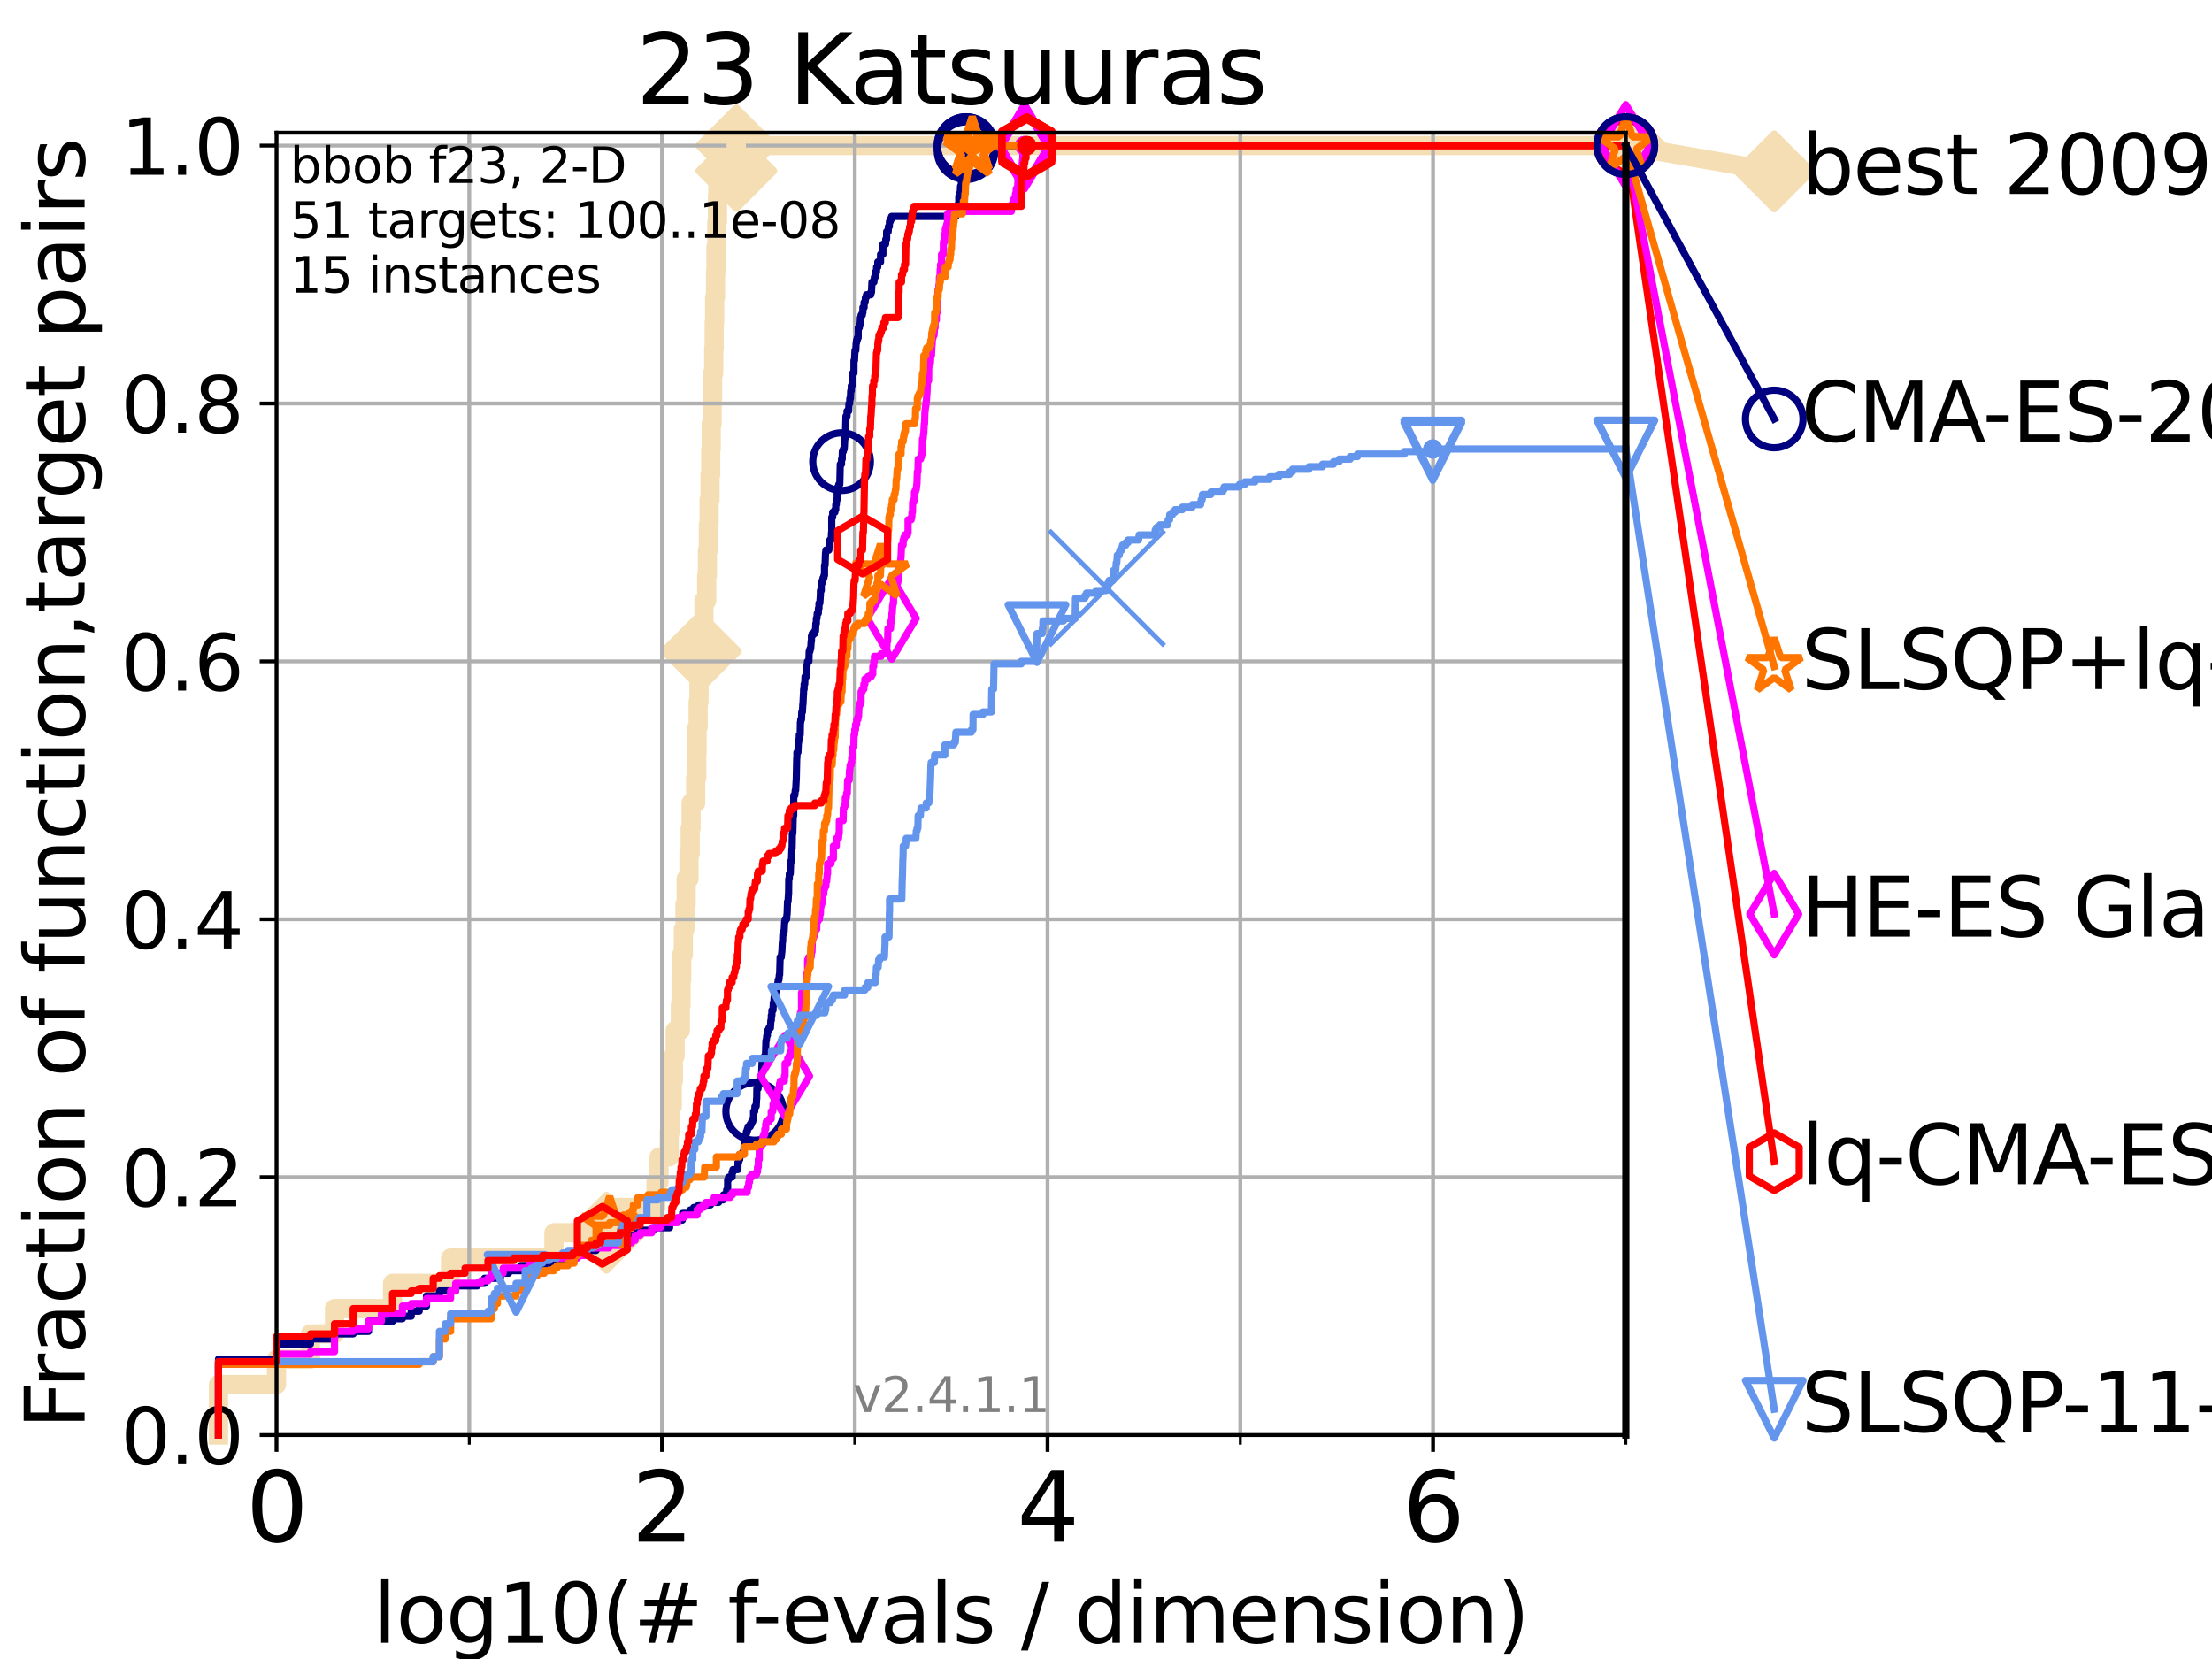 <?xml version="1.0" encoding="utf-8" standalone="no"?>
<!DOCTYPE svg PUBLIC "-//W3C//DTD SVG 1.1//EN"
  "http://www.w3.org/Graphics/SVG/1.1/DTD/svg11.dtd">
<svg height="345.6pt" version="1.1" viewBox="0 0 460.8 345.6" width="460.8pt" xmlns="http://www.w3.org/2000/svg" xmlns:xlink="http://www.w3.org/1999/xlink">
 <defs>
  <style type="text/css">*{stroke-linecap:butt;stroke-linejoin:round;}</style>
 </defs>
 <g id="figure_1">
  <g id="patch_1">
   <path d="M 0 345.6 
L 460.8 345.6 
L 460.8 0 
L 0 0 
z
" style="fill:#ffffff;"/>
  </g>
  <g id="axes_1">
   <g id="patch_2">
    <path d="M 57.6 298.944 
L 338.688 298.944 
L 338.688 27.648 
L 57.6 27.648 
z
" style="fill:#ffffff;"/>
   </g>
   <g id="line2d_1">
    <path d="M 45.512 298.944 
L 45.512 288.41 
L 57.6 288.41 
L 57.6 283.143 
L 64.671 283.143 
L 64.671 277.877 
L 69.688 277.877 
L 69.688 272.61 
L 81.776 272.61 
L 81.776 267.343 
L 93.864 267.343 
L 93.864 262.076 
L 115.397 262.076 
L 115.397 256.809 
L 126.338 256.809 
L 126.338 251.542 
L 136.645 251.542 
L 136.645 246.275 
L 137.29 246.275 
L 137.29 241.009 
L 139.414 241.009 
L 139.414 235.742 
L 139.652 235.742 
L 139.652 230.475 
L 140.042 230.475 
L 140.042 225.208 
L 140.272 225.208 
L 140.272 219.941 
L 140.649 219.941 
L 140.649 214.674 
L 141.732 214.674 
L 141.732 209.407 
L 141.872 209.407 
L 141.872 204.141 
L 142.01 204.141 
L 142.01 198.874 
L 142.352 198.874 
L 142.352 193.607 
L 142.686 193.607 
L 142.686 188.34 
L 142.95 188.34 
L 142.95 183.073 
L 143.528 183.073 
L 143.528 177.806 
L 143.779 177.806 
L 143.779 172.539 
L 143.965 172.539 
L 143.965 167.272 
L 144.924 167.272 
L 144.924 162.006 
L 145.155 162.006 
L 145.155 156.739 
L 145.213 156.739 
L 145.213 151.472 
L 145.441 151.472 
L 145.441 146.205 
L 145.61 146.205 
L 145.61 140.938 
L 145.722 140.938 
L 145.722 135.671 
L 145.998 135.671 
L 145.998 130.404 
L 146.644 130.404 
L 146.644 125.138 
L 147.216 125.138 
L 147.216 119.871 
L 147.369 119.871 
L 147.369 114.604 
L 147.57 114.604 
L 147.57 109.337 
L 147.72 109.337 
L 147.72 104.07 
L 147.918 104.07 
L 147.918 98.803 
L 148.064 98.803 
L 148.064 93.536 
L 148.161 93.536 
L 148.161 88.27 
L 148.354 88.27 
L 148.354 83.003 
L 148.45 83.003 
L 148.45 77.736 
L 148.686 77.736 
L 148.686 72.469 
L 148.78 72.469 
L 148.78 67.202 
L 148.873 67.202 
L 148.873 61.935 
L 149.058 61.935 
L 149.058 56.668 
L 149.15 56.668 
L 149.15 51.402 
L 149.332 51.402 
L 149.332 46.135 
L 149.468 46.135 
L 149.468 40.868 
L 149.557 40.868 
L 149.557 35.601 
L 153.395 35.601 
L 153.395 30.334 
L 338.688 30.334 
" style="fill:none;stroke:#f5deb3;stroke-linecap:square;stroke-width:4;"/>
   </g>
   <g id="line2d_2">
    <defs>
     <path d="M 0 7.778 
L 7.778 0 
L 0 -7.778 
L -7.778 0 
z
" id="m0f9de478df" style="stroke:#f5deb3;stroke-linejoin:miter;stroke-width:1.5;"/>
    </defs>
    <g>
     <use style="fill:#f5deb3;stroke:#f5deb3;stroke-linejoin:miter;stroke-width:1.5;" x="126.338" xlink:href="#m0f9de478df" y="256.809"/>
     <use style="fill:#f5deb3;stroke:#f5deb3;stroke-linejoin:miter;stroke-width:1.5;" x="145.998" xlink:href="#m0f9de478df" y="135.671"/>
     <use style="fill:#f5deb3;stroke:#f5deb3;stroke-linejoin:miter;stroke-width:1.5;" x="153.395" xlink:href="#m0f9de478df" y="35.601"/>
     <use style="fill:#f5deb3;stroke:#f5deb3;stroke-linejoin:miter;stroke-width:1.5;" x="153.395" xlink:href="#m0f9de478df" y="30.334"/>
     <use style="fill:#f5deb3;stroke:#f5deb3;stroke-linejoin:miter;stroke-width:1.5;" x="153.395" xlink:href="#m0f9de478df" y="30.334"/>
     <use style="fill:#f5deb3;stroke:#f5deb3;stroke-linejoin:miter;stroke-width:1.5;" x="338.688" xlink:href="#m0f9de478df" y="30.334"/>
    </g>
   </g>
   <g id="line2d_3">
    <path style="fill:none;stroke:#f5deb3;stroke-linecap:square;stroke-width:4;"/>
    <g/>
   </g>
   <g id="line2d_4">
    <path d="M 338.688 30.334 
L 369.608 35.706 
" style="fill:none;stroke:#f5deb3;stroke-linecap:square;stroke-width:4;"/>
    <g>
     <use style="fill:#f5deb3;stroke:#f5deb3;stroke-linejoin:miter;stroke-width:1.5;" x="338.688" xlink:href="#m0f9de478df" y="30.334"/>
     <use style="fill:#f5deb3;stroke:#f5deb3;stroke-linejoin:miter;stroke-width:1.5;" x="369.608" xlink:href="#m0f9de478df" y="35.706"/>
    </g>
   </g>
   <g id="matplotlib.axis_1">
    <g id="xtick_1">
     <g id="line2d_5">
      <path clip-path="url(#p7c58681dba)" d="M 57.6 298.944 
L 57.6 27.648 
" style="fill:none;stroke:#b0b0b0;stroke-linecap:square;stroke-width:0.8;"/>
     </g>
     <g id="line2d_6">
      <defs>
       <path d="M 0 0 
L 0 3.5 
" id="m9eadabf72b" style="stroke:#000000;stroke-width:0.8;"/>
      </defs>
      <g>
       <use style="stroke:#000000;stroke-width:0.8;" x="57.6" xlink:href="#m9eadabf72b" y="298.944"/>
      </g>
     </g>
     <g id="text_1">
      <!-- 0 -->
      <g transform="translate(51.237 321.141)scale(0.2 -0.2)">
       <defs>
        <path d="M 2034 4250 
Q 1547 4250 1301 3770 
Q 1056 3291 1056 2328 
Q 1056 1369 1301 889 
Q 1547 409 2034 409 
Q 2525 409 2770 889 
Q 3016 1369 3016 2328 
Q 3016 3291 2770 3770 
Q 2525 4250 2034 4250 
z
M 2034 4750 
Q 2819 4750 3233 4129 
Q 3647 3509 3647 2328 
Q 3647 1150 3233 529 
Q 2819 -91 2034 -91 
Q 1250 -91 836 529 
Q 422 1150 422 2328 
Q 422 3509 836 4129 
Q 1250 4750 2034 4750 
z
" id="DejaVuSans-30" transform="scale(0.016)"/>
       </defs>
       <use xlink:href="#DejaVuSans-30"/>
      </g>
     </g>
    </g>
    <g id="xtick_2">
     <g id="line2d_7">
      <path clip-path="url(#p7c58681dba)" d="M 137.911 298.944 
L 137.911 27.648 
" style="fill:none;stroke:#b0b0b0;stroke-linecap:square;stroke-width:0.8;"/>
     </g>
     <g id="line2d_8">
      <g>
       <use style="stroke:#000000;stroke-width:0.8;" x="137.911" xlink:href="#m9eadabf72b" y="298.944"/>
      </g>
     </g>
     <g id="text_2">
      <!-- 2 -->
      <g transform="translate(131.548 321.141)scale(0.2 -0.2)">
       <defs>
        <path d="M 1228 531 
L 3431 531 
L 3431 0 
L 469 0 
L 469 531 
Q 828 903 1448 1529 
Q 2069 2156 2228 2338 
Q 2531 2678 2651 2914 
Q 2772 3150 2772 3378 
Q 2772 3750 2511 3984 
Q 2250 4219 1831 4219 
Q 1534 4219 1204 4116 
Q 875 4013 500 3803 
L 500 4441 
Q 881 4594 1212 4672 
Q 1544 4750 1819 4750 
Q 2544 4750 2975 4387 
Q 3406 4025 3406 3419 
Q 3406 3131 3298 2873 
Q 3191 2616 2906 2266 
Q 2828 2175 2409 1742 
Q 1991 1309 1228 531 
z
" id="DejaVuSans-32" transform="scale(0.016)"/>
       </defs>
       <use xlink:href="#DejaVuSans-32"/>
      </g>
     </g>
    </g>
    <g id="xtick_3">
     <g id="line2d_9">
      <path clip-path="url(#p7c58681dba)" d="M 218.222 298.944 
L 218.222 27.648 
" style="fill:none;stroke:#b0b0b0;stroke-linecap:square;stroke-width:0.8;"/>
     </g>
     <g id="line2d_10">
      <g>
       <use style="stroke:#000000;stroke-width:0.8;" x="218.222" xlink:href="#m9eadabf72b" y="298.944"/>
      </g>
     </g>
     <g id="text_3">
      <!-- 4 -->
      <g transform="translate(211.859 321.141)scale(0.2 -0.2)">
       <defs>
        <path d="M 2419 4116 
L 825 1625 
L 2419 1625 
L 2419 4116 
z
M 2253 4666 
L 3047 4666 
L 3047 1625 
L 3713 1625 
L 3713 1100 
L 3047 1100 
L 3047 0 
L 2419 0 
L 2419 1100 
L 313 1100 
L 313 1709 
L 2253 4666 
z
" id="DejaVuSans-34" transform="scale(0.016)"/>
       </defs>
       <use xlink:href="#DejaVuSans-34"/>
      </g>
     </g>
    </g>
    <g id="xtick_4">
     <g id="line2d_11">
      <path clip-path="url(#p7c58681dba)" d="M 298.533 298.944 
L 298.533 27.648 
" style="fill:none;stroke:#b0b0b0;stroke-linecap:square;stroke-width:0.8;"/>
     </g>
     <g id="line2d_12">
      <g>
       <use style="stroke:#000000;stroke-width:0.8;" x="298.533" xlink:href="#m9eadabf72b" y="298.944"/>
      </g>
     </g>
     <g id="text_4">
      <!-- 6 -->
      <g transform="translate(292.17 321.141)scale(0.2 -0.2)">
       <defs>
        <path d="M 2113 2584 
Q 1688 2584 1439 2293 
Q 1191 2003 1191 1497 
Q 1191 994 1439 701 
Q 1688 409 2113 409 
Q 2538 409 2786 701 
Q 3034 994 3034 1497 
Q 3034 2003 2786 2293 
Q 2538 2584 2113 2584 
z
M 3366 4563 
L 3366 3988 
Q 3128 4100 2886 4159 
Q 2644 4219 2406 4219 
Q 1781 4219 1451 3797 
Q 1122 3375 1075 2522 
Q 1259 2794 1537 2939 
Q 1816 3084 2150 3084 
Q 2853 3084 3261 2657 
Q 3669 2231 3669 1497 
Q 3669 778 3244 343 
Q 2819 -91 2113 -91 
Q 1303 -91 875 529 
Q 447 1150 447 2328 
Q 447 3434 972 4092 
Q 1497 4750 2381 4750 
Q 2619 4750 2861 4703 
Q 3103 4656 3366 4563 
z
" id="DejaVuSans-36" transform="scale(0.016)"/>
       </defs>
       <use xlink:href="#DejaVuSans-36"/>
      </g>
     </g>
    </g>
    <g id="xtick_5">
     <g id="line2d_13">
      <path clip-path="url(#p7c58681dba)" d="M 97.755 298.944 
L 97.755 27.648 
" style="fill:none;stroke:#b0b0b0;stroke-linecap:square;stroke-width:0.8;"/>
     </g>
     <g id="line2d_14">
      <defs>
       <path d="M 0 0 
L 0 2 
" id="m9fffc5f716" style="stroke:#000000;stroke-width:0.6;"/>
      </defs>
      <g>
       <use style="stroke:#000000;stroke-width:0.6;" x="97.755" xlink:href="#m9fffc5f716" y="298.944"/>
      </g>
     </g>
    </g>
    <g id="xtick_6">
     <g id="line2d_15">
      <path clip-path="url(#p7c58681dba)" d="M 178.066 298.944 
L 178.066 27.648 
" style="fill:none;stroke:#b0b0b0;stroke-linecap:square;stroke-width:0.8;"/>
     </g>
     <g id="line2d_16">
      <g>
       <use style="stroke:#000000;stroke-width:0.6;" x="178.066" xlink:href="#m9fffc5f716" y="298.944"/>
      </g>
     </g>
    </g>
    <g id="xtick_7">
     <g id="line2d_17">
      <path clip-path="url(#p7c58681dba)" d="M 258.377 298.944 
L 258.377 27.648 
" style="fill:none;stroke:#b0b0b0;stroke-linecap:square;stroke-width:0.8;"/>
     </g>
     <g id="line2d_18">
      <g>
       <use style="stroke:#000000;stroke-width:0.6;" x="258.377" xlink:href="#m9fffc5f716" y="298.944"/>
      </g>
     </g>
    </g>
    <g id="xtick_8">
     <g id="line2d_19">
      <path clip-path="url(#p7c58681dba)" d="M 338.688 298.944 
L 338.688 27.648 
" style="fill:none;stroke:#b0b0b0;stroke-linecap:square;stroke-width:0.8;"/>
     </g>
     <g id="line2d_20">
      <g>
       <use style="stroke:#000000;stroke-width:0.6;" x="338.688" xlink:href="#m9fffc5f716" y="298.944"/>
      </g>
     </g>
    </g>
    <g id="text_5">
     <!-- log10(# f-evals / dimension) -->
     <g transform="translate(77.764 342.218)scale(0.17 -0.17)">
      <defs>
       <path d="M 603 4863 
L 1178 4863 
L 1178 0 
L 603 0 
L 603 4863 
z
" id="DejaVuSans-6c" transform="scale(0.016)"/>
       <path d="M 1959 3097 
Q 1497 3097 1228 2736 
Q 959 2375 959 1747 
Q 959 1119 1226 758 
Q 1494 397 1959 397 
Q 2419 397 2687 759 
Q 2956 1122 2956 1747 
Q 2956 2369 2687 2733 
Q 2419 3097 1959 3097 
z
M 1959 3584 
Q 2709 3584 3137 3096 
Q 3566 2609 3566 1747 
Q 3566 888 3137 398 
Q 2709 -91 1959 -91 
Q 1206 -91 779 398 
Q 353 888 353 1747 
Q 353 2609 779 3096 
Q 1206 3584 1959 3584 
z
" id="DejaVuSans-6f" transform="scale(0.016)"/>
       <path d="M 2906 1791 
Q 2906 2416 2648 2759 
Q 2391 3103 1925 3103 
Q 1463 3103 1205 2759 
Q 947 2416 947 1791 
Q 947 1169 1205 825 
Q 1463 481 1925 481 
Q 2391 481 2648 825 
Q 2906 1169 2906 1791 
z
M 3481 434 
Q 3481 -459 3084 -895 
Q 2688 -1331 1869 -1331 
Q 1566 -1331 1297 -1286 
Q 1028 -1241 775 -1147 
L 775 -588 
Q 1028 -725 1275 -790 
Q 1522 -856 1778 -856 
Q 2344 -856 2625 -561 
Q 2906 -266 2906 331 
L 2906 616 
Q 2728 306 2450 153 
Q 2172 0 1784 0 
Q 1141 0 747 490 
Q 353 981 353 1791 
Q 353 2603 747 3093 
Q 1141 3584 1784 3584 
Q 2172 3584 2450 3431 
Q 2728 3278 2906 2969 
L 2906 3500 
L 3481 3500 
L 3481 434 
z
" id="DejaVuSans-67" transform="scale(0.016)"/>
       <path d="M 794 531 
L 1825 531 
L 1825 4091 
L 703 3866 
L 703 4441 
L 1819 4666 
L 2450 4666 
L 2450 531 
L 3481 531 
L 3481 0 
L 794 0 
L 794 531 
z
" id="DejaVuSans-31" transform="scale(0.016)"/>
       <path d="M 1984 4856 
Q 1566 4138 1362 3434 
Q 1159 2731 1159 2009 
Q 1159 1288 1364 580 
Q 1569 -128 1984 -844 
L 1484 -844 
Q 1016 -109 783 600 
Q 550 1309 550 2009 
Q 550 2706 781 3412 
Q 1013 4119 1484 4856 
L 1984 4856 
z
" id="DejaVuSans-28" transform="scale(0.016)"/>
       <path d="M 3272 2816 
L 2363 2816 
L 2100 1772 
L 3016 1772 
L 3272 2816 
z
M 2803 4594 
L 2478 3297 
L 3391 3297 
L 3719 4594 
L 4219 4594 
L 3897 3297 
L 4872 3297 
L 4872 2816 
L 3775 2816 
L 3519 1772 
L 4513 1772 
L 4513 1294 
L 3397 1294 
L 3072 0 
L 2572 0 
L 2894 1294 
L 1978 1294 
L 1656 0 
L 1153 0 
L 1478 1294 
L 494 1294 
L 494 1772 
L 1594 1772 
L 1856 2816 
L 850 2816 
L 850 3297 
L 1978 3297 
L 2297 4594 
L 2803 4594 
z
" id="DejaVuSans-23" transform="scale(0.016)"/>
       <path id="DejaVuSans-20" transform="scale(0.016)"/>
       <path d="M 2375 4863 
L 2375 4384 
L 1825 4384 
Q 1516 4384 1395 4259 
Q 1275 4134 1275 3809 
L 1275 3500 
L 2222 3500 
L 2222 3053 
L 1275 3053 
L 1275 0 
L 697 0 
L 697 3053 
L 147 3053 
L 147 3500 
L 697 3500 
L 697 3744 
Q 697 4328 969 4595 
Q 1241 4863 1831 4863 
L 2375 4863 
z
" id="DejaVuSans-66" transform="scale(0.016)"/>
       <path d="M 313 2009 
L 1997 2009 
L 1997 1497 
L 313 1497 
L 313 2009 
z
" id="DejaVuSans-2d" transform="scale(0.016)"/>
       <path d="M 3597 1894 
L 3597 1613 
L 953 1613 
Q 991 1019 1311 708 
Q 1631 397 2203 397 
Q 2534 397 2845 478 
Q 3156 559 3463 722 
L 3463 178 
Q 3153 47 2828 -22 
Q 2503 -91 2169 -91 
Q 1331 -91 842 396 
Q 353 884 353 1716 
Q 353 2575 817 3079 
Q 1281 3584 2069 3584 
Q 2775 3584 3186 3129 
Q 3597 2675 3597 1894 
z
M 3022 2063 
Q 3016 2534 2758 2815 
Q 2500 3097 2075 3097 
Q 1594 3097 1305 2825 
Q 1016 2553 972 2059 
L 3022 2063 
z
" id="DejaVuSans-65" transform="scale(0.016)"/>
       <path d="M 191 3500 
L 800 3500 
L 1894 563 
L 2988 3500 
L 3597 3500 
L 2284 0 
L 1503 0 
L 191 3500 
z
" id="DejaVuSans-76" transform="scale(0.016)"/>
       <path d="M 2194 1759 
Q 1497 1759 1228 1600 
Q 959 1441 959 1056 
Q 959 750 1161 570 
Q 1363 391 1709 391 
Q 2188 391 2477 730 
Q 2766 1069 2766 1631 
L 2766 1759 
L 2194 1759 
z
M 3341 1997 
L 3341 0 
L 2766 0 
L 2766 531 
Q 2569 213 2275 61 
Q 1981 -91 1556 -91 
Q 1019 -91 701 211 
Q 384 513 384 1019 
Q 384 1609 779 1909 
Q 1175 2209 1959 2209 
L 2766 2209 
L 2766 2266 
Q 2766 2663 2505 2880 
Q 2244 3097 1772 3097 
Q 1472 3097 1187 3025 
Q 903 2953 641 2809 
L 641 3341 
Q 956 3463 1253 3523 
Q 1550 3584 1831 3584 
Q 2591 3584 2966 3190 
Q 3341 2797 3341 1997 
z
" id="DejaVuSans-61" transform="scale(0.016)"/>
       <path d="M 2834 3397 
L 2834 2853 
Q 2591 2978 2328 3040 
Q 2066 3103 1784 3103 
Q 1356 3103 1142 2972 
Q 928 2841 928 2578 
Q 928 2378 1081 2264 
Q 1234 2150 1697 2047 
L 1894 2003 
Q 2506 1872 2764 1633 
Q 3022 1394 3022 966 
Q 3022 478 2636 193 
Q 2250 -91 1575 -91 
Q 1294 -91 989 -36 
Q 684 19 347 128 
L 347 722 
Q 666 556 975 473 
Q 1284 391 1588 391 
Q 1994 391 2212 530 
Q 2431 669 2431 922 
Q 2431 1156 2273 1281 
Q 2116 1406 1581 1522 
L 1381 1569 
Q 847 1681 609 1914 
Q 372 2147 372 2553 
Q 372 3047 722 3315 
Q 1072 3584 1716 3584 
Q 2034 3584 2315 3537 
Q 2597 3491 2834 3397 
z
" id="DejaVuSans-73" transform="scale(0.016)"/>
       <path d="M 1625 4666 
L 2156 4666 
L 531 -594 
L 0 -594 
L 1625 4666 
z
" id="DejaVuSans-2f" transform="scale(0.016)"/>
       <path d="M 2906 2969 
L 2906 4863 
L 3481 4863 
L 3481 0 
L 2906 0 
L 2906 525 
Q 2725 213 2448 61 
Q 2172 -91 1784 -91 
Q 1150 -91 751 415 
Q 353 922 353 1747 
Q 353 2572 751 3078 
Q 1150 3584 1784 3584 
Q 2172 3584 2448 3432 
Q 2725 3281 2906 2969 
z
M 947 1747 
Q 947 1113 1208 752 
Q 1469 391 1925 391 
Q 2381 391 2643 752 
Q 2906 1113 2906 1747 
Q 2906 2381 2643 2742 
Q 2381 3103 1925 3103 
Q 1469 3103 1208 2742 
Q 947 2381 947 1747 
z
" id="DejaVuSans-64" transform="scale(0.016)"/>
       <path d="M 603 3500 
L 1178 3500 
L 1178 0 
L 603 0 
L 603 3500 
z
M 603 4863 
L 1178 4863 
L 1178 4134 
L 603 4134 
L 603 4863 
z
" id="DejaVuSans-69" transform="scale(0.016)"/>
       <path d="M 3328 2828 
Q 3544 3216 3844 3400 
Q 4144 3584 4550 3584 
Q 5097 3584 5394 3201 
Q 5691 2819 5691 2113 
L 5691 0 
L 5113 0 
L 5113 2094 
Q 5113 2597 4934 2840 
Q 4756 3084 4391 3084 
Q 3944 3084 3684 2787 
Q 3425 2491 3425 1978 
L 3425 0 
L 2847 0 
L 2847 2094 
Q 2847 2600 2669 2842 
Q 2491 3084 2119 3084 
Q 1678 3084 1418 2786 
Q 1159 2488 1159 1978 
L 1159 0 
L 581 0 
L 581 3500 
L 1159 3500 
L 1159 2956 
Q 1356 3278 1631 3431 
Q 1906 3584 2284 3584 
Q 2666 3584 2933 3390 
Q 3200 3197 3328 2828 
z
" id="DejaVuSans-6d" transform="scale(0.016)"/>
       <path d="M 3513 2113 
L 3513 0 
L 2938 0 
L 2938 2094 
Q 2938 2591 2744 2837 
Q 2550 3084 2163 3084 
Q 1697 3084 1428 2787 
Q 1159 2491 1159 1978 
L 1159 0 
L 581 0 
L 581 3500 
L 1159 3500 
L 1159 2956 
Q 1366 3272 1645 3428 
Q 1925 3584 2291 3584 
Q 2894 3584 3203 3211 
Q 3513 2838 3513 2113 
z
" id="DejaVuSans-6e" transform="scale(0.016)"/>
       <path d="M 513 4856 
L 1013 4856 
Q 1481 4119 1714 3412 
Q 1947 2706 1947 2009 
Q 1947 1309 1714 600 
Q 1481 -109 1013 -844 
L 513 -844 
Q 928 -128 1133 580 
Q 1338 1288 1338 2009 
Q 1338 2731 1133 3434 
Q 928 4138 513 4856 
z
" id="DejaVuSans-29" transform="scale(0.016)"/>
      </defs>
      <use xlink:href="#DejaVuSans-6c"/>
      <use x="27.783" xlink:href="#DejaVuSans-6f"/>
      <use x="88.965" xlink:href="#DejaVuSans-67"/>
      <use x="152.441" xlink:href="#DejaVuSans-31"/>
      <use x="216.064" xlink:href="#DejaVuSans-30"/>
      <use x="279.688" xlink:href="#DejaVuSans-28"/>
      <use x="318.701" xlink:href="#DejaVuSans-23"/>
      <use x="402.49" xlink:href="#DejaVuSans-20"/>
      <use x="434.277" xlink:href="#DejaVuSans-66"/>
      <use x="463.982" xlink:href="#DejaVuSans-2d"/>
      <use x="500.066" xlink:href="#DejaVuSans-65"/>
      <use x="561.59" xlink:href="#DejaVuSans-76"/>
      <use x="620.77" xlink:href="#DejaVuSans-61"/>
      <use x="682.049" xlink:href="#DejaVuSans-6c"/>
      <use x="709.832" xlink:href="#DejaVuSans-73"/>
      <use x="761.932" xlink:href="#DejaVuSans-20"/>
      <use x="793.719" xlink:href="#DejaVuSans-2f"/>
      <use x="827.41" xlink:href="#DejaVuSans-20"/>
      <use x="859.197" xlink:href="#DejaVuSans-64"/>
      <use x="922.674" xlink:href="#DejaVuSans-69"/>
      <use x="950.457" xlink:href="#DejaVuSans-6d"/>
      <use x="1047.869" xlink:href="#DejaVuSans-65"/>
      <use x="1109.393" xlink:href="#DejaVuSans-6e"/>
      <use x="1172.771" xlink:href="#DejaVuSans-73"/>
      <use x="1224.871" xlink:href="#DejaVuSans-69"/>
      <use x="1252.654" xlink:href="#DejaVuSans-6f"/>
      <use x="1313.836" xlink:href="#DejaVuSans-6e"/>
      <use x="1377.215" xlink:href="#DejaVuSans-29"/>
     </g>
    </g>
   </g>
   <g id="matplotlib.axis_2">
    <g id="ytick_1">
     <g id="line2d_21">
      <path clip-path="url(#p7c58681dba)" d="M 57.6 298.944 
L 338.688 298.944 
" style="fill:none;stroke:#b0b0b0;stroke-linecap:square;stroke-width:0.8;"/>
     </g>
     <g id="line2d_22">
      <defs>
       <path d="M 0 0 
L -3.5 0 
" id="m3d49057cf2" style="stroke:#000000;stroke-width:0.8;"/>
      </defs>
      <g>
       <use style="stroke:#000000;stroke-width:0.8;" x="57.6" xlink:href="#m3d49057cf2" y="298.944"/>
      </g>
     </g>
     <g id="text_6">
      <!-- 0.0 -->
      <g transform="translate(25.155 305.023)scale(0.16 -0.16)">
       <defs>
        <path d="M 684 794 
L 1344 794 
L 1344 0 
L 684 0 
L 684 794 
z
" id="DejaVuSans-2e" transform="scale(0.016)"/>
       </defs>
       <use xlink:href="#DejaVuSans-30"/>
       <use x="63.623" xlink:href="#DejaVuSans-2e"/>
       <use x="95.41" xlink:href="#DejaVuSans-30"/>
      </g>
     </g>
    </g>
    <g id="ytick_2">
     <g id="line2d_23">
      <path clip-path="url(#p7c58681dba)" d="M 57.6 245.222 
L 338.688 245.222 
" style="fill:none;stroke:#b0b0b0;stroke-linecap:square;stroke-width:0.8;"/>
     </g>
     <g id="line2d_24">
      <g>
       <use style="stroke:#000000;stroke-width:0.8;" x="57.6" xlink:href="#m3d49057cf2" y="245.222"/>
      </g>
     </g>
     <g id="text_7">
      <!-- 0.2 -->
      <g transform="translate(25.155 251.301)scale(0.16 -0.16)">
       <use xlink:href="#DejaVuSans-30"/>
       <use x="63.623" xlink:href="#DejaVuSans-2e"/>
       <use x="95.41" xlink:href="#DejaVuSans-32"/>
      </g>
     </g>
    </g>
    <g id="ytick_3">
     <g id="line2d_25">
      <path clip-path="url(#p7c58681dba)" d="M 57.6 191.5 
L 338.688 191.5 
" style="fill:none;stroke:#b0b0b0;stroke-linecap:square;stroke-width:0.8;"/>
     </g>
     <g id="line2d_26">
      <g>
       <use style="stroke:#000000;stroke-width:0.8;" x="57.6" xlink:href="#m3d49057cf2" y="191.5"/>
      </g>
     </g>
     <g id="text_8">
      <!-- 0.4 -->
      <g transform="translate(25.155 197.579)scale(0.16 -0.16)">
       <use xlink:href="#DejaVuSans-30"/>
       <use x="63.623" xlink:href="#DejaVuSans-2e"/>
       <use x="95.41" xlink:href="#DejaVuSans-34"/>
      </g>
     </g>
    </g>
    <g id="ytick_4">
     <g id="line2d_27">
      <path clip-path="url(#p7c58681dba)" d="M 57.6 137.778 
L 338.688 137.778 
" style="fill:none;stroke:#b0b0b0;stroke-linecap:square;stroke-width:0.8;"/>
     </g>
     <g id="line2d_28">
      <g>
       <use style="stroke:#000000;stroke-width:0.8;" x="57.6" xlink:href="#m3d49057cf2" y="137.778"/>
      </g>
     </g>
     <g id="text_9">
      <!-- 0.6 -->
      <g transform="translate(25.155 143.857)scale(0.16 -0.16)">
       <use xlink:href="#DejaVuSans-30"/>
       <use x="63.623" xlink:href="#DejaVuSans-2e"/>
       <use x="95.41" xlink:href="#DejaVuSans-36"/>
      </g>
     </g>
    </g>
    <g id="ytick_5">
     <g id="line2d_29">
      <path clip-path="url(#p7c58681dba)" d="M 57.6 84.056 
L 338.688 84.056 
" style="fill:none;stroke:#b0b0b0;stroke-linecap:square;stroke-width:0.8;"/>
     </g>
     <g id="line2d_30">
      <g>
       <use style="stroke:#000000;stroke-width:0.8;" x="57.6" xlink:href="#m3d49057cf2" y="84.056"/>
      </g>
     </g>
     <g id="text_10">
      <!-- 0.8 -->
      <g transform="translate(25.155 90.135)scale(0.16 -0.16)">
       <defs>
        <path d="M 2034 2216 
Q 1584 2216 1326 1975 
Q 1069 1734 1069 1313 
Q 1069 891 1326 650 
Q 1584 409 2034 409 
Q 2484 409 2743 651 
Q 3003 894 3003 1313 
Q 3003 1734 2745 1975 
Q 2488 2216 2034 2216 
z
M 1403 2484 
Q 997 2584 770 2862 
Q 544 3141 544 3541 
Q 544 4100 942 4425 
Q 1341 4750 2034 4750 
Q 2731 4750 3128 4425 
Q 3525 4100 3525 3541 
Q 3525 3141 3298 2862 
Q 3072 2584 2669 2484 
Q 3125 2378 3379 2068 
Q 3634 1759 3634 1313 
Q 3634 634 3220 271 
Q 2806 -91 2034 -91 
Q 1263 -91 848 271 
Q 434 634 434 1313 
Q 434 1759 690 2068 
Q 947 2378 1403 2484 
z
M 1172 3481 
Q 1172 3119 1398 2916 
Q 1625 2713 2034 2713 
Q 2441 2713 2670 2916 
Q 2900 3119 2900 3481 
Q 2900 3844 2670 4047 
Q 2441 4250 2034 4250 
Q 1625 4250 1398 4047 
Q 1172 3844 1172 3481 
z
" id="DejaVuSans-38" transform="scale(0.016)"/>
       </defs>
       <use xlink:href="#DejaVuSans-30"/>
       <use x="63.623" xlink:href="#DejaVuSans-2e"/>
       <use x="95.41" xlink:href="#DejaVuSans-38"/>
      </g>
     </g>
    </g>
    <g id="ytick_6">
     <g id="line2d_31">
      <path clip-path="url(#p7c58681dba)" d="M 57.6 30.334 
L 338.688 30.334 
" style="fill:none;stroke:#b0b0b0;stroke-linecap:square;stroke-width:0.8;"/>
     </g>
     <g id="line2d_32">
      <g>
       <use style="stroke:#000000;stroke-width:0.8;" x="57.6" xlink:href="#m3d49057cf2" y="30.334"/>
      </g>
     </g>
     <g id="text_11">
      <!-- 1.0 -->
      <g transform="translate(25.155 36.413)scale(0.16 -0.16)">
       <use xlink:href="#DejaVuSans-31"/>
       <use x="63.623" xlink:href="#DejaVuSans-2e"/>
       <use x="95.41" xlink:href="#DejaVuSans-30"/>
      </g>
     </g>
    </g>
    <g id="text_12">
     <!-- Fraction of function,target pairs -->
     <g transform="translate(17.62 297.681)rotate(-90)scale(0.17 -0.17)">
      <defs>
       <path d="M 628 4666 
L 3309 4666 
L 3309 4134 
L 1259 4134 
L 1259 2759 
L 3109 2759 
L 3109 2228 
L 1259 2228 
L 1259 0 
L 628 0 
L 628 4666 
z
" id="DejaVuSans-46" transform="scale(0.016)"/>
       <path d="M 2631 2963 
Q 2534 3019 2420 3045 
Q 2306 3072 2169 3072 
Q 1681 3072 1420 2755 
Q 1159 2438 1159 1844 
L 1159 0 
L 581 0 
L 581 3500 
L 1159 3500 
L 1159 2956 
Q 1341 3275 1631 3429 
Q 1922 3584 2338 3584 
Q 2397 3584 2469 3576 
Q 2541 3569 2628 3553 
L 2631 2963 
z
" id="DejaVuSans-72" transform="scale(0.016)"/>
       <path d="M 3122 3366 
L 3122 2828 
Q 2878 2963 2633 3030 
Q 2388 3097 2138 3097 
Q 1578 3097 1268 2742 
Q 959 2388 959 1747 
Q 959 1106 1268 751 
Q 1578 397 2138 397 
Q 2388 397 2633 464 
Q 2878 531 3122 666 
L 3122 134 
Q 2881 22 2623 -34 
Q 2366 -91 2075 -91 
Q 1284 -91 818 406 
Q 353 903 353 1747 
Q 353 2603 823 3093 
Q 1294 3584 2113 3584 
Q 2378 3584 2631 3529 
Q 2884 3475 3122 3366 
z
" id="DejaVuSans-63" transform="scale(0.016)"/>
       <path d="M 1172 4494 
L 1172 3500 
L 2356 3500 
L 2356 3053 
L 1172 3053 
L 1172 1153 
Q 1172 725 1289 603 
Q 1406 481 1766 481 
L 2356 481 
L 2356 0 
L 1766 0 
Q 1100 0 847 248 
Q 594 497 594 1153 
L 594 3053 
L 172 3053 
L 172 3500 
L 594 3500 
L 594 4494 
L 1172 4494 
z
" id="DejaVuSans-74" transform="scale(0.016)"/>
       <path d="M 544 1381 
L 544 3500 
L 1119 3500 
L 1119 1403 
Q 1119 906 1312 657 
Q 1506 409 1894 409 
Q 2359 409 2629 706 
Q 2900 1003 2900 1516 
L 2900 3500 
L 3475 3500 
L 3475 0 
L 2900 0 
L 2900 538 
Q 2691 219 2414 64 
Q 2138 -91 1772 -91 
Q 1169 -91 856 284 
Q 544 659 544 1381 
z
M 1991 3584 
L 1991 3584 
z
" id="DejaVuSans-75" transform="scale(0.016)"/>
       <path d="M 750 794 
L 1409 794 
L 1409 256 
L 897 -744 
L 494 -744 
L 750 256 
L 750 794 
z
" id="DejaVuSans-2c" transform="scale(0.016)"/>
       <path d="M 1159 525 
L 1159 -1331 
L 581 -1331 
L 581 3500 
L 1159 3500 
L 1159 2969 
Q 1341 3281 1617 3432 
Q 1894 3584 2278 3584 
Q 2916 3584 3314 3078 
Q 3713 2572 3713 1747 
Q 3713 922 3314 415 
Q 2916 -91 2278 -91 
Q 1894 -91 1617 61 
Q 1341 213 1159 525 
z
M 3116 1747 
Q 3116 2381 2855 2742 
Q 2594 3103 2138 3103 
Q 1681 3103 1420 2742 
Q 1159 2381 1159 1747 
Q 1159 1113 1420 752 
Q 1681 391 2138 391 
Q 2594 391 2855 752 
Q 3116 1113 3116 1747 
z
" id="DejaVuSans-70" transform="scale(0.016)"/>
      </defs>
      <use xlink:href="#DejaVuSans-46"/>
      <use x="50.27" xlink:href="#DejaVuSans-72"/>
      <use x="91.383" xlink:href="#DejaVuSans-61"/>
      <use x="152.662" xlink:href="#DejaVuSans-63"/>
      <use x="207.643" xlink:href="#DejaVuSans-74"/>
      <use x="246.852" xlink:href="#DejaVuSans-69"/>
      <use x="274.635" xlink:href="#DejaVuSans-6f"/>
      <use x="335.816" xlink:href="#DejaVuSans-6e"/>
      <use x="399.195" xlink:href="#DejaVuSans-20"/>
      <use x="430.982" xlink:href="#DejaVuSans-6f"/>
      <use x="492.164" xlink:href="#DejaVuSans-66"/>
      <use x="527.369" xlink:href="#DejaVuSans-20"/>
      <use x="559.156" xlink:href="#DejaVuSans-66"/>
      <use x="594.361" xlink:href="#DejaVuSans-75"/>
      <use x="657.74" xlink:href="#DejaVuSans-6e"/>
      <use x="721.119" xlink:href="#DejaVuSans-63"/>
      <use x="776.1" xlink:href="#DejaVuSans-74"/>
      <use x="815.309" xlink:href="#DejaVuSans-69"/>
      <use x="843.092" xlink:href="#DejaVuSans-6f"/>
      <use x="904.273" xlink:href="#DejaVuSans-6e"/>
      <use x="967.652" xlink:href="#DejaVuSans-2c"/>
      <use x="999.439" xlink:href="#DejaVuSans-74"/>
      <use x="1038.648" xlink:href="#DejaVuSans-61"/>
      <use x="1099.928" xlink:href="#DejaVuSans-72"/>
      <use x="1139.291" xlink:href="#DejaVuSans-67"/>
      <use x="1202.768" xlink:href="#DejaVuSans-65"/>
      <use x="1264.291" xlink:href="#DejaVuSans-74"/>
      <use x="1303.5" xlink:href="#DejaVuSans-20"/>
      <use x="1335.287" xlink:href="#DejaVuSans-70"/>
      <use x="1398.764" xlink:href="#DejaVuSans-61"/>
      <use x="1460.043" xlink:href="#DejaVuSans-69"/>
      <use x="1487.826" xlink:href="#DejaVuSans-72"/>
      <use x="1528.939" xlink:href="#DejaVuSans-73"/>
     </g>
    </g>
   </g>
   <g id="line2d_33">
    <defs>
     <path d="M 0 1.5 
C 0.398 1.5 0.779 1.342 1.061 1.061 
C 1.342 0.779 1.5 0.398 1.5 0 
C 1.5 -0.398 1.342 -0.779 1.061 -1.061 
C 0.779 -1.342 0.398 -1.5 0 -1.5 
C -0.398 -1.5 -0.779 -1.342 -1.061 -1.061 
C -1.342 -0.779 -1.5 -0.398 -1.5 0 
C -1.5 0.398 -1.342 0.779 -1.061 1.061 
C -0.779 1.342 -0.398 1.5 0 1.5 
z
" id="m87b62447fa" style="stroke:#f5deb3;"/>
    </defs>
    <g>
     <use style="fill:#f5deb3;stroke:#f5deb3;" x="153.395" xlink:href="#m87b62447fa" y="30.334"/>
     <use style="fill:#f5deb3;stroke:#f5deb3;" x="153.395" xlink:href="#m87b62447fa" y="30.334"/>
    </g>
   </g>
   <g id="line2d_34">
    <defs>
     <path d="M 0 1.5 
C 0.398 1.5 0.779 1.342 1.061 1.061 
C 1.342 0.779 1.5 0.398 1.5 0 
C 1.5 -0.398 1.342 -0.779 1.061 -1.061 
C 0.779 -1.342 0.398 -1.5 0 -1.5 
C -0.398 -1.5 -0.779 -1.342 -1.061 -1.061 
C -1.342 -0.779 -1.5 -0.398 -1.5 0 
C -1.5 0.398 -1.342 0.779 -1.061 1.061 
C -0.779 1.342 -0.398 1.5 0 1.5 
z
" id="medb8688499" style="stroke:#000080;"/>
    </defs>
    <g>
     <use style="fill:#000080;stroke:#000080;" x="201.249" xlink:href="#medb8688499" y="30.334"/>
     <use style="fill:#000080;stroke:#000080;" x="201.249" xlink:href="#medb8688499" y="30.334"/>
    </g>
   </g>
   <g id="line2d_35">
    <path d="M 45.512 298.944 
L 45.512 283.143 
L 57.6 283.143 
L 57.6 279.983 
L 64.671 279.983 
L 64.671 278.93 
L 69.688 278.93 
L 69.688 277.877 
L 73.579 277.877 
L 73.579 277.35 
L 76.759 277.35 
L 76.759 275.243 
L 81.776 275.243 
L 81.776 274.716 
L 83.83 274.716 
L 83.83 274.19 
L 85.667 274.19 
L 85.667 273.136 
L 87.33 273.136 
L 87.33 272.083 
L 88.847 272.083 
L 88.847 269.976 
L 91.535 269.976 
L 91.535 268.923 
L 94.921 268.923 
L 94.921 267.87 
L 99.418 267.87 
L 99.418 267.343 
L 100.935 267.343 
L 100.935 266.289 
L 104.235 266.289 
L 104.235 265.236 
L 105.952 265.236 
L 105.952 264.709 
L 108.484 264.709 
L 108.484 263.656 
L 113.383 263.656 
L 113.383 263.129 
L 116.914 263.129 
L 116.914 262.603 
L 119.352 262.603 
L 119.352 262.076 
L 120.094 262.076 
L 120.094 261.549 
L 120.806 261.549 
L 120.806 260.496 
L 124.178 260.496 
L 124.178 259.443 
L 124.369 259.443 
L 124.369 258.916 
L 126.507 258.916 
L 126.507 258.389 
L 129.002 258.389 
L 129.002 257.862 
L 129.991 257.862 
L 129.991 257.336 
L 132.66 257.336 
L 132.66 256.809 
L 133.8 256.809 
L 133.8 256.282 
L 136.073 256.282 
L 136.073 255.756 
L 139.494 255.756 
L 139.494 254.176 
L 142.148 254.176 
L 142.216 252.596 
L 143.779 252.596 
L 143.779 252.069 
L 144.511 252.069 
L 144.511 251.542 
L 145.554 251.542 
L 145.554 251.016 
L 148.015 251.016 
L 148.015 250.489 
L 149.691 250.489 
L 149.691 249.962 
L 150.641 249.962 
L 150.725 248.909 
L 151.381 248.909 
L 151.381 247.855 
L 151.582 247.855 
L 151.582 245.749 
L 151.779 245.749 
L 151.779 245.222 
L 152.512 245.222 
L 152.512 244.169 
L 152.7 244.169 
L 152.7 243.642 
L 153.715 243.642 
L 153.75 242.062 
L 153.89 242.062 
L 153.89 241.535 
L 154.098 241.535 
L 154.098 240.482 
L 154.774 240.482 
L 154.774 239.955 
L 154.972 239.955 
L 155.07 236.795 
L 155.361 236.795 
L 155.361 236.268 
L 155.489 236.268 
L 155.489 235.742 
L 155.679 235.742 
L 155.679 235.215 
L 155.836 235.215 
L 155.836 234.688 
L 156.297 234.688 
L 156.297 234.162 
L 156.569 234.162 
L 156.569 233.635 
L 156.806 233.635 
L 156.806 233.108 
L 156.982 233.108 
L 156.982 231.528 
L 157.215 231.528 
L 157.272 230.475 
L 157.529 230.475 
L 157.614 228.895 
L 157.642 228.895 
L 157.67 226.788 
L 157.921 226.788 
L 158.004 225.208 
L 158.466 225.208 
L 158.493 224.155 
L 158.653 224.155 
L 158.758 220.994 
L 159.201 220.994 
L 159.278 219.941 
L 159.457 219.941 
L 159.558 216.781 
L 159.633 216.781 
L 159.733 215.728 
L 159.858 215.728 
L 159.907 214.674 
L 160.177 214.674 
L 160.177 214.148 
L 160.49 214.148 
L 160.585 212.567 
L 160.68 212.567 
L 160.68 211.514 
L 160.798 211.514 
L 160.798 210.461 
L 161.031 210.461 
L 161.1 208.881 
L 161.215 208.881 
L 161.261 207.827 
L 161.375 207.827 
L 161.375 206.774 
L 161.623 206.774 
L 161.623 206.247 
L 161.823 206.247 
L 161.823 205.721 
L 161.956 205.721 
L 162.043 204.667 
L 162.109 204.667 
L 162.109 204.141 
L 162.26 204.141 
L 162.346 203.087 
L 162.411 203.087 
L 162.517 199.4 
L 162.75 199.4 
L 162.854 198.347 
L 162.875 198.347 
L 162.979 196.24 
L 163.021 196.24 
L 163.082 194.66 
L 163.185 194.66 
L 163.185 194.133 
L 163.348 194.133 
L 163.449 192.027 
L 163.55 192.027 
L 163.55 191.5 
L 163.848 191.5 
L 163.946 190.447 
L 163.966 190.447 
L 164.063 187.813 
L 164.16 187.813 
L 164.257 186.233 
L 164.276 186.233 
L 164.314 183.073 
L 164.429 183.073 
L 164.429 182.02 
L 164.619 182.02 
L 164.694 179.913 
L 164.731 179.913 
L 164.731 179.386 
L 164.881 179.386 
L 164.973 176.753 
L 165.01 176.753 
L 165.065 173.593 
L 165.157 173.593 
L 165.248 169.906 
L 165.339 169.906 
L 165.357 165.692 
L 165.573 165.692 
L 165.662 164.639 
L 165.75 164.639 
L 165.856 162.532 
L 165.873 162.532 
L 165.978 157.792 
L 166.013 157.792 
L 166.013 156.739 
L 166.221 156.739 
L 166.324 154.632 
L 166.375 154.632 
L 166.375 154.105 
L 166.494 154.105 
L 166.511 153.052 
L 166.696 153.052 
L 166.746 150.419 
L 166.813 150.419 
L 166.813 149.892 
L 166.962 149.892 
L 167.027 148.312 
L 167.158 148.312 
L 167.24 146.732 
L 167.272 146.732 
L 167.369 144.625 
L 167.385 144.625 
L 167.417 143.572 
L 167.513 143.572 
L 167.513 142.518 
L 167.64 142.518 
L 167.704 140.938 
L 167.986 140.938 
L 168.032 138.831 
L 168.11 138.831 
L 168.217 137.778 
L 168.506 137.778 
L 168.567 135.671 
L 168.731 135.671 
L 168.731 135.145 
L 168.88 135.145 
L 168.983 133.565 
L 169.041 133.565 
L 169.041 132.511 
L 169.201 132.511 
L 169.201 131.985 
L 169.702 131.985 
L 169.702 131.458 
L 169.884 131.458 
L 169.953 129.878 
L 170.064 129.878 
L 170.064 128.824 
L 170.188 128.824 
L 170.242 127.771 
L 170.46 127.771 
L 170.5 126.718 
L 170.607 126.718 
L 170.607 125.664 
L 170.78 125.664 
L 170.886 124.084 
L 170.899 124.084 
L 170.912 123.031 
L 171.082 123.031 
L 171.082 121.451 
L 171.289 121.451 
L 171.289 120.924 
L 171.443 120.924 
L 171.443 120.397 
L 171.633 120.397 
L 171.633 119.871 
L 171.759 119.871 
L 171.759 117.764 
L 171.871 117.764 
L 171.97 115.131 
L 172.032 115.131 
L 172.032 114.604 
L 172.661 114.604 
L 172.756 113.024 
L 172.862 113.024 
L 172.862 112.497 
L 173.154 112.497 
L 173.223 110.917 
L 173.269 110.917 
L 173.269 107.757 
L 173.463 107.757 
L 173.463 106.704 
L 173.922 106.704 
L 173.922 106.177 
L 174.098 106.177 
L 174.098 105.124 
L 174.218 105.124 
L 174.283 104.07 
L 174.402 104.07 
L 174.402 101.963 
L 174.52 101.963 
L 174.52 101.437 
L 174.733 101.437 
L 174.733 100.91 
L 174.942 100.91 
L 175.046 96.697 
L 175.294 96.697 
L 175.314 95.643 
L 175.446 95.643 
L 175.477 94.063 
L 175.678 94.063 
L 175.678 93.536 
L 175.867 93.536 
L 175.975 91.43 
L 176.024 91.43 
L 176.024 89.85 
L 176.141 89.85 
L 176.229 86.69 
L 176.45 86.69 
L 176.45 85.636 
L 176.782 85.636 
L 176.848 84.056 
L 177.015 84.056 
L 177.034 83.003 
L 177.153 83.003 
L 177.218 81.423 
L 177.336 81.423 
L 177.336 80.369 
L 177.49 80.369 
L 177.562 78.263 
L 177.625 78.263 
L 177.625 77.736 
L 177.891 77.736 
L 177.9 75.102 
L 178.005 75.102 
L 178.11 72.996 
L 178.283 72.996 
L 178.352 71.416 
L 178.429 71.416 
L 178.429 70.889 
L 178.59 70.889 
L 178.59 70.362 
L 178.775 70.362 
L 178.784 68.255 
L 179.017 68.255 
L 179.017 67.729 
L 179.173 67.729 
L 179.246 66.149 
L 179.384 66.149 
L 179.384 65.622 
L 179.641 65.622 
L 179.641 65.095 
L 179.76 65.095 
L 179.76 64.042 
L 180.011 64.042 
L 180.011 62.989 
L 180.213 62.989 
L 180.298 61.935 
L 180.488 61.935 
L 180.488 61.409 
L 181.398 61.409 
L 181.398 60.882 
L 181.541 60.882 
L 181.641 58.775 
L 182.055 58.775 
L 182.152 57.722 
L 182.33 57.722 
L 182.33 56.668 
L 182.595 56.668 
L 182.608 55.615 
L 182.855 55.615 
L 182.855 54.562 
L 183.435 54.562 
L 183.435 52.982 
L 183.928 52.982 
L 183.928 50.875 
L 184.48 50.875 
L 184.522 49.821 
L 184.702 49.821 
L 184.702 48.241 
L 185.027 48.241 
L 185.073 47.188 
L 185.259 47.188 
L 185.294 46.135 
L 185.477 46.135 
L 185.477 45.608 
L 185.732 45.608 
L 185.732 45.081 
L 199.118 45.081 
L 199.118 44.555 
L 199.367 44.555 
L 199.429 43.501 
L 199.523 43.501 
L 199.615 42.448 
L 199.733 42.448 
L 199.738 40.868 
L 199.856 40.868 
L 199.856 40.341 
L 200.035 40.341 
L 200.107 38.761 
L 200.266 38.761 
L 200.274 37.708 
L 200.559 37.708 
L 200.559 36.128 
L 200.676 36.128 
L 200.783 34.021 
L 200.953 34.021 
L 201.028 31.387 
L 201.249 31.387 
L 201.249 30.334 
L 338.688 30.334 
L 338.688 30.334 
" style="fill:none;stroke:#000080;stroke-linecap:square;stroke-width:1.5;"/>
   </g>
   <g id="line2d_36">
    <defs>
     <path d="M 0 6 
C 1.591 6 3.117 5.368 4.243 4.243 
C 5.368 3.117 6 1.591 6 0 
C 6 -1.591 5.368 -3.117 4.243 -4.243 
C 3.117 -5.368 1.591 -6 0 -6 
C -1.591 -6 -3.117 -5.368 -4.243 -4.243 
C -5.368 -3.117 -6 -1.591 -6 0 
C -6 1.591 -5.368 3.117 -4.243 4.243 
C -3.117 5.368 -1.591 6 0 6 
z
" id="m9b5c215750" style="stroke:#000080;stroke-width:1.5;"/>
    </defs>
    <g>
     <use style="fill-opacity:0;stroke:#000080;stroke-width:1.5;" x="157.215" xlink:href="#m9b5c215750" y="231.528"/>
     <use style="fill-opacity:0;stroke:#000080;stroke-width:1.5;" x="175.314" xlink:href="#m9b5c215750" y="96.17"/>
     <use style="fill-opacity:0;stroke:#000080;stroke-width:1.5;" x="201.249" xlink:href="#m9b5c215750" y="31.387"/>
     <use style="fill-opacity:0;stroke:#000080;stroke-width:1.5;" x="201.249" xlink:href="#m9b5c215750" y="30.334"/>
     <use style="fill-opacity:0;stroke:#000080;stroke-width:1.5;" x="201.249" xlink:href="#m9b5c215750" y="30.334"/>
     <use style="fill-opacity:0;stroke:#000080;stroke-width:1.5;" x="338.688" xlink:href="#m9b5c215750" y="30.334"/>
    </g>
   </g>
   <g id="line2d_37">
    <path style="fill:none;stroke:#000080;stroke-linecap:square;stroke-width:1.5;"/>
    <g/>
   </g>
   <g id="line2d_38">
    <defs>
     <path d="M 0 1.5 
C 0.398 1.5 0.779 1.342 1.061 1.061 
C 1.342 0.779 1.5 0.398 1.5 0 
C 1.5 -0.398 1.342 -0.779 1.061 -1.061 
C 0.779 -1.342 0.398 -1.5 0 -1.5 
C -0.398 -1.5 -0.779 -1.342 -1.061 -1.061 
C -1.342 -0.779 -1.5 -0.398 -1.5 0 
C -1.5 0.398 -1.342 0.779 -1.061 1.061 
C -0.779 1.342 -0.398 1.5 0 1.5 
z
" id="m9d6ee5f0c1" style="stroke:#ff00ff;"/>
    </defs>
    <g>
     <use style="fill:#ff00ff;stroke:#ff00ff;" x="213.425" xlink:href="#m9d6ee5f0c1" y="30.334"/>
     <use style="fill:#ff00ff;stroke:#ff00ff;" x="213.425" xlink:href="#m9d6ee5f0c1" y="30.334"/>
    </g>
   </g>
   <g id="line2d_39">
    <path d="M 45.512 298.944 
L 45.512 284.197 
L 57.6 284.197 
L 57.6 282.09 
L 64.671 282.09 
L 64.671 281.563 
L 69.688 281.563 
L 69.688 277.35 
L 73.579 277.35 
L 73.579 276.823 
L 76.759 276.823 
L 76.759 275.243 
L 79.447 275.243 
L 79.447 273.663 
L 83.83 273.663 
L 83.83 272.083 
L 85.667 272.083 
L 85.667 271.556 
L 88.847 271.556 
L 88.847 270.503 
L 93.864 270.503 
L 93.864 268.923 
L 94.921 268.923 
L 94.921 267.343 
L 100.193 267.343 
L 100.193 266.816 
L 101.647 266.816 
L 101.647 266.289 
L 102.331 266.289 
L 102.331 265.236 
L 104.826 265.236 
L 104.826 264.183 
L 110.274 264.183 
L 110.274 263.129 
L 112.281 263.129 
L 112.281 262.076 
L 120.335 262.076 
L 120.335 261.549 
L 121.712 261.549 
L 121.712 259.969 
L 126.839 259.969 
L 126.839 259.443 
L 129.714 259.443 
L 129.714 258.916 
L 131.566 258.916 
L 131.566 258.389 
L 132.303 258.389 
L 132.303 257.336 
L 133.353 257.336 
L 133.353 256.809 
L 135.78 256.809 
L 135.78 255.756 
L 137.559 255.756 
L 137.559 254.702 
L 141.163 254.702 
L 141.163 253.649 
L 142.419 253.649 
L 142.419 253.122 
L 145.213 253.122 
L 145.213 252.069 
L 145.722 252.069 
L 145.722 251.542 
L 146.485 251.542 
L 146.485 251.016 
L 147.062 251.016 
L 147.062 250.489 
L 148.733 250.489 
L 148.78 249.436 
L 152.13 249.436 
L 152.13 248.909 
L 152.587 248.909 
L 152.587 248.382 
L 155.647 248.382 
L 155.71 247.329 
L 155.929 247.329 
L 155.991 246.275 
L 156.145 246.275 
L 156.145 245.222 
L 156.569 245.222 
L 156.569 244.695 
L 157.585 244.695 
L 157.585 244.169 
L 157.782 244.169 
L 157.81 243.115 
L 157.976 243.115 
L 157.976 241.535 
L 158.168 241.535 
L 158.168 238.902 
L 158.546 238.902 
L 158.546 238.375 
L 158.916 238.375 
L 158.916 236.795 
L 159.098 236.795 
L 159.098 236.268 
L 159.329 236.268 
L 159.329 235.215 
L 159.507 235.215 
L 159.507 234.162 
L 159.633 234.162 
L 159.633 233.635 
L 160.225 233.635 
L 160.225 233.108 
L 160.656 233.108 
L 160.656 231.528 
L 160.985 231.528 
L 161.054 229.948 
L 161.284 229.948 
L 161.307 228.368 
L 161.934 228.368 
L 161.934 227.315 
L 162.087 227.315 
L 162.087 226.788 
L 162.389 226.788 
L 162.389 225.735 
L 162.539 225.735 
L 162.539 225.208 
L 163.409 225.208 
L 163.409 224.155 
L 163.55 224.155 
L 163.55 221.521 
L 164.102 221.521 
L 164.102 220.468 
L 164.372 220.468 
L 164.372 219.941 
L 164.769 219.941 
L 164.769 218.888 
L 164.881 218.888 
L 164.992 216.781 
L 165.537 216.781 
L 165.537 215.728 
L 165.662 215.728 
L 165.662 214.674 
L 165.908 214.674 
L 165.908 214.148 
L 166.307 214.148 
L 166.307 213.621 
L 166.511 213.621 
L 166.511 212.567 
L 166.629 212.567 
L 166.629 212.041 
L 166.746 212.041 
L 166.746 210.987 
L 166.978 210.987 
L 166.978 206.774 
L 167.142 206.774 
L 167.142 206.247 
L 167.656 206.247 
L 167.656 205.721 
L 167.939 205.721 
L 167.939 204.667 
L 168.094 204.667 
L 168.11 202.56 
L 168.248 202.56 
L 168.248 199.927 
L 168.461 199.927 
L 168.461 199.4 
L 168.968 199.4 
L 169.041 198.347 
L 169.143 198.347 
L 169.245 195.714 
L 169.346 195.714 
L 169.346 195.187 
L 169.546 195.187 
L 169.546 194.66 
L 169.744 194.66 
L 169.842 193.607 
L 170.133 193.607 
L 170.16 192.027 
L 170.324 192.027 
L 170.324 191.5 
L 170.701 191.5 
L 170.794 190.447 
L 170.886 190.447 
L 170.978 188.867 
L 171.043 188.867 
L 171.043 188.34 
L 171.199 188.34 
L 171.251 187.287 
L 171.341 187.287 
L 171.341 186.233 
L 171.608 186.233 
L 171.608 185.18 
L 171.784 185.18 
L 171.784 184.653 
L 172.044 184.653 
L 172.044 183.6 
L 172.216 183.6 
L 172.325 182.02 
L 172.398 182.02 
L 172.398 179.913 
L 173.131 179.913 
L 173.131 178.86 
L 173.61 178.86 
L 173.61 176.226 
L 174.218 176.226 
L 174.229 174.646 
L 174.68 174.646 
L 174.754 173.593 
L 174.827 173.593 
L 174.848 170.959 
L 175.638 170.959 
L 175.688 168.326 
L 175.896 168.326 
L 175.896 167.799 
L 176.093 167.799 
L 176.093 166.219 
L 176.306 166.219 
L 176.383 165.166 
L 176.508 165.166 
L 176.574 162.532 
L 176.904 162.532 
L 176.969 160.426 
L 177.034 160.426 
L 177.098 159.372 
L 177.291 159.372 
L 177.291 158.846 
L 177.418 158.846 
L 177.418 157.792 
L 177.607 157.792 
L 177.678 155.685 
L 177.856 155.685 
L 177.917 153.052 
L 178.04 153.052 
L 178.058 151.999 
L 178.223 151.999 
L 178.223 150.945 
L 178.463 150.945 
L 178.463 149.892 
L 178.7 149.892 
L 178.7 149.365 
L 178.842 149.365 
L 178.934 147.258 
L 178.992 147.258 
L 178.992 146.732 
L 179.246 146.732 
L 179.246 146.205 
L 179.376 146.205 
L 179.376 144.098 
L 179.617 144.098 
L 179.617 143.572 
L 179.949 143.572 
L 179.949 142.518 
L 180.167 142.518 
L 180.167 141.465 
L 180.804 141.465 
L 180.804 140.938 
L 181.52 140.938 
L 181.52 140.411 
L 181.818 140.411 
L 181.818 138.831 
L 182.013 138.831 
L 182.013 137.778 
L 182.159 137.778 
L 182.159 136.725 
L 183.556 136.725 
L 183.556 136.198 
L 184.552 136.198 
L 184.552 135.671 
L 184.714 135.671 
L 184.797 133.565 
L 184.909 133.565 
L 184.962 130.931 
L 185.511 130.931 
L 185.608 129.351 
L 185.765 129.351 
L 185.805 127.771 
L 185.877 127.771 
L 185.949 126.191 
L 186.021 126.191 
L 186.021 125.664 
L 186.137 125.664 
L 186.137 124.084 
L 186.344 124.084 
L 186.382 123.031 
L 186.72 123.031 
L 186.752 121.977 
L 186.863 121.977 
L 186.863 121.451 
L 187.015 121.451 
L 187.015 120.924 
L 187.197 120.924 
L 187.305 118.817 
L 187.335 118.817 
L 187.335 117.764 
L 187.448 117.764 
L 187.448 117.237 
L 187.58 117.237 
L 187.665 116.184 
L 187.696 116.184 
L 187.801 113.55 
L 188.137 113.55 
L 188.146 112.497 
L 188.307 112.497 
L 188.307 111.97 
L 188.495 111.97 
L 188.495 111.444 
L 189.047 111.444 
L 189.047 110.917 
L 189.168 110.917 
L 189.168 108.284 
L 189.82 108.284 
L 189.82 107.757 
L 189.961 107.757 
L 189.983 106.704 
L 190.089 106.704 
L 190.119 104.597 
L 190.358 104.597 
L 190.358 104.07 
L 190.47 104.07 
L 190.512 102.49 
L 190.708 102.49 
L 190.708 101.963 
L 190.876 101.963 
L 190.984 100.91 
L 191.013 100.91 
L 191.1 98.277 
L 191.216 98.277 
L 191.289 95.643 
L 191.781 95.643 
L 191.781 95.116 
L 191.974 95.116 
L 191.974 94.59 
L 192.096 94.59 
L 192.173 91.43 
L 192.317 91.43 
L 192.382 90.376 
L 192.435 90.376 
L 192.542 88.27 
L 192.595 88.27 
L 192.679 85.636 
L 192.728 85.636 
L 192.81 84.583 
L 192.874 84.583 
L 192.937 83.529 
L 192.985 83.529 
L 193.092 81.949 
L 193.111 81.949 
L 193.21 79.316 
L 193.446 79.316 
L 193.479 76.156 
L 193.633 76.156 
L 193.633 75.629 
L 193.818 75.629 
L 193.895 74.049 
L 194.046 74.049 
L 194.136 71.942 
L 194.167 71.942 
L 194.257 70.362 
L 194.377 70.362 
L 194.377 69.836 
L 194.582 69.836 
L 194.669 68.255 
L 194.8 68.255 
L 194.8 66.675 
L 195.062 66.675 
L 195.062 65.095 
L 195.232 65.095 
L 195.317 61.935 
L 195.356 61.935 
L 195.398 60.355 
L 195.568 60.355 
L 195.609 59.302 
L 195.692 59.302 
L 195.692 57.722 
L 195.812 57.722 
L 195.856 56.142 
L 195.935 56.142 
L 195.935 55.088 
L 196.137 55.088 
L 196.14 52.982 
L 196.498 52.982 
L 196.538 50.348 
L 196.811 50.348 
L 196.811 48.768 
L 196.926 48.768 
L 196.926 47.715 
L 197.079 47.715 
L 197.079 47.188 
L 197.231 47.188 
L 197.231 46.661 
L 197.382 46.661 
L 197.382 44.555 
L 197.789 44.555 
L 197.789 44.028 
L 210.697 44.028 
L 210.805 42.975 
L 210.864 42.975 
L 210.864 42.448 
L 211.036 42.448 
L 211.036 41.921 
L 211.236 41.921 
L 211.236 41.395 
L 211.484 41.395 
L 211.549 40.341 
L 211.676 40.341 
L 211.708 39.288 
L 211.99 39.288 
L 212.08 37.181 
L 212.36 37.181 
L 212.36 36.128 
L 212.482 36.128 
L 212.482 35.074 
L 212.901 35.074 
L 212.99 33.494 
L 213.048 33.494 
L 213.107 31.914 
L 213.165 31.914 
L 213.165 31.387 
L 213.281 31.387 
L 213.281 30.861 
L 213.425 30.861 
L 213.425 30.334 
L 338.688 30.334 
L 338.688 30.334 
" style="fill:none;stroke:#ff00ff;stroke-linecap:square;stroke-width:1.5;"/>
   </g>
   <g id="line2d_40">
    <defs>
     <path d="M 0 8.485 
L 5.091 0 
L 0 -8.485 
L -5.091 0 
z
" id="ma81ff586aa" style="stroke:#ff00ff;stroke-linejoin:miter;stroke-width:1.5;"/>
    </defs>
    <g>
     <use style="fill-opacity:0;stroke:#ff00ff;stroke-linejoin:miter;stroke-width:1.5;" x="163.55" xlink:href="#ma81ff586aa" y="224.155"/>
     <use style="fill-opacity:0;stroke:#ff00ff;stroke-linejoin:miter;stroke-width:1.5;" x="185.765" xlink:href="#ma81ff586aa" y="128.824"/>
     <use style="fill-opacity:0;stroke:#ff00ff;stroke-linejoin:miter;stroke-width:1.5;" x="213.425" xlink:href="#ma81ff586aa" y="30.861"/>
     <use style="fill-opacity:0;stroke:#ff00ff;stroke-linejoin:miter;stroke-width:1.5;" x="213.425" xlink:href="#ma81ff586aa" y="30.334"/>
     <use style="fill-opacity:0;stroke:#ff00ff;stroke-linejoin:miter;stroke-width:1.5;" x="213.425" xlink:href="#ma81ff586aa" y="30.334"/>
     <use style="fill-opacity:0;stroke:#ff00ff;stroke-linejoin:miter;stroke-width:1.5;" x="338.688" xlink:href="#ma81ff586aa" y="30.334"/>
    </g>
   </g>
   <g id="line2d_41">
    <path style="fill:none;stroke:#ff00ff;stroke-linecap:square;stroke-width:1.5;"/>
    <g/>
   </g>
   <g id="line2d_42">
    <defs>
     <path d="M 0 1.5 
C 0.398 1.5 0.779 1.342 1.061 1.061 
C 1.342 0.779 1.5 0.398 1.5 0 
C 1.5 -0.398 1.342 -0.779 1.061 -1.061 
C 0.779 -1.342 0.398 -1.5 0 -1.5 
C -0.398 -1.5 -0.779 -1.342 -1.061 -1.061 
C -1.342 -0.779 -1.5 -0.398 -1.5 0 
C -1.5 0.398 -1.342 0.779 -1.061 1.061 
C -0.779 1.342 -0.398 1.5 0 1.5 
z
" id="md6f7deef2e" style="stroke:#ff7500;"/>
    </defs>
    <g>
     <use style="fill:#ff7500;stroke:#ff7500;" x="202.547" xlink:href="#md6f7deef2e" y="30.334"/>
     <use style="fill:#ff7500;stroke:#ff7500;" x="202.547" xlink:href="#md6f7deef2e" y="30.334"/>
    </g>
   </g>
   <g id="line2d_43">
    <path d="M 45.512 298.944 
L 45.512 284.197 
L 87.33 284.197 
L 87.33 283.67 
L 90.243 283.67 
L 90.243 282.617 
L 91.535 282.617 
L 91.535 278.93 
L 92.738 278.93 
L 92.738 277.35 
L 93.864 277.35 
L 93.864 274.716 
L 102.331 274.716 
L 102.331 272.61 
L 102.989 272.61 
L 102.989 271.556 
L 103.623 271.556 
L 103.623 269.976 
L 107.515 269.976 
L 107.515 268.923 
L 108.484 268.923 
L 108.484 268.396 
L 108.949 268.396 
L 108.949 267.343 
L 110.274 267.343 
L 110.274 266.816 
L 110.694 266.816 
L 110.694 265.763 
L 111.897 265.763 
L 111.897 265.236 
L 113.383 265.236 
L 113.383 264.709 
L 115.397 264.709 
L 115.397 264.183 
L 116.02 264.183 
L 116.02 263.656 
L 118.31 263.656 
L 118.31 263.129 
L 119.603 263.129 
L 119.603 261.549 
L 120.335 261.549 
L 120.335 261.023 
L 120.806 261.023 
L 120.806 259.443 
L 123.193 259.443 
L 123.193 258.389 
L 124.178 258.389 
L 124.178 255.229 
L 127.003 255.229 
L 127.003 254.702 
L 128.856 254.702 
L 128.856 254.176 
L 129.853 254.176 
L 129.853 253.122 
L 131.056 253.122 
L 131.056 252.596 
L 131.691 252.596 
L 131.691 252.069 
L 131.938 252.069 
L 131.938 251.016 
L 132.894 251.016 
L 132.894 249.436 
L 134.974 249.436 
L 134.974 248.909 
L 137.736 248.909 
L 137.736 248.382 
L 140.797 248.382 
L 140.797 247.855 
L 142.216 247.855 
L 142.216 247.329 
L 142.95 247.329 
L 142.95 246.802 
L 143.08 246.802 
L 143.08 245.749 
L 143.716 245.749 
L 143.716 245.222 
L 146.697 245.222 
L 146.802 243.115 
L 149.241 243.115 
L 149.241 241.009 
L 153.995 241.009 
L 153.995 240.482 
L 155.07 240.482 
L 155.07 238.902 
L 157.557 238.902 
L 157.557 238.375 
L 158.626 238.375 
L 158.626 237.848 
L 161.215 237.848 
L 161.215 237.322 
L 161.712 237.322 
L 161.712 236.795 
L 162.021 236.795 
L 162.021 236.268 
L 162.771 236.268 
L 162.771 235.215 
L 163.828 235.215 
L 163.887 233.635 
L 164.024 233.635 
L 164.024 233.108 
L 164.141 233.108 
L 164.16 232.055 
L 164.505 232.055 
L 164.562 231.001 
L 164.619 231.001 
L 164.713 228.895 
L 164.973 228.895 
L 164.973 228.368 
L 165.194 228.368 
L 165.303 226.788 
L 165.393 226.788 
L 165.411 224.155 
L 165.537 224.155 
L 165.537 223.628 
L 165.732 223.628 
L 165.732 223.101 
L 165.856 223.101 
L 165.908 221.521 
L 166.048 221.521 
L 166.135 216.781 
L 166.392 216.781 
L 166.392 216.254 
L 166.595 216.254 
L 166.629 215.201 
L 166.763 215.201 
L 166.862 214.148 
L 166.929 214.148 
L 166.929 213.621 
L 167.385 213.621 
L 167.433 212.041 
L 167.64 212.041 
L 167.72 210.461 
L 167.845 210.461 
L 167.955 207.827 
L 168.001 207.827 
L 168.094 204.141 
L 168.171 204.141 
L 168.217 203.087 
L 168.294 203.087 
L 168.309 202.034 
L 168.491 202.034 
L 168.491 201.507 
L 168.776 201.507 
L 168.88 197.294 
L 168.953 197.294 
L 168.983 196.24 
L 169.158 196.24 
L 169.158 195.714 
L 169.331 195.714 
L 169.331 194.66 
L 169.46 194.66 
L 169.56 191.5 
L 169.687 191.5 
L 169.687 190.973 
L 169.842 190.973 
L 169.912 189.393 
L 170.009 189.393 
L 170.078 187.287 
L 170.242 187.287 
L 170.27 184.126 
L 170.554 184.126 
L 170.554 182.02 
L 170.674 182.02 
L 170.687 179.913 
L 170.846 179.913 
L 170.846 179.386 
L 170.978 179.386 
L 170.978 178.86 
L 171.147 178.86 
L 171.212 176.226 
L 171.264 176.226 
L 171.264 175.173 
L 171.494 175.173 
L 171.519 173.066 
L 171.746 173.066 
L 171.784 171.486 
L 172.044 171.486 
L 172.044 170.959 
L 172.228 170.959 
L 172.228 169.906 
L 172.386 169.906 
L 172.482 168.326 
L 172.59 168.326 
L 172.697 164.112 
L 172.721 164.112 
L 172.721 162.532 
L 172.933 162.532 
L 173.003 159.372 
L 173.349 159.372 
L 173.44 157.265 
L 173.531 157.265 
L 173.542 156.212 
L 173.677 156.212 
L 173.756 154.632 
L 173.811 154.632 
L 173.878 153.579 
L 173.978 153.579 
L 174.055 149.892 
L 174.12 149.892 
L 174.142 148.838 
L 174.262 148.838 
L 174.359 147.785 
L 174.381 147.785 
L 174.381 146.732 
L 174.785 146.732 
L 174.785 146.205 
L 175.17 146.205 
L 175.273 144.098 
L 175.416 144.098 
L 175.477 141.465 
L 175.567 141.465 
L 175.598 139.358 
L 175.758 139.358 
L 175.758 138.831 
L 175.985 138.831 
L 176.073 137.778 
L 176.151 137.778 
L 176.151 136.725 
L 176.441 136.725 
L 176.441 135.145 
L 176.631 135.145 
L 176.669 133.565 
L 176.801 133.565 
L 176.801 133.038 
L 177.19 133.038 
L 177.218 131.985 
L 177.785 131.985 
L 177.847 130.931 
L 178.075 130.931 
L 178.075 130.404 
L 178.691 130.404 
L 178.691 129.878 
L 180.159 129.878 
L 180.159 129.351 
L 180.443 129.351 
L 180.443 128.824 
L 180.879 128.824 
L 180.879 127.771 
L 181.188 127.771 
L 181.217 125.664 
L 181.627 125.664 
L 181.627 125.138 
L 182.152 125.138 
L 182.152 124.611 
L 182.296 124.611 
L 182.296 123.031 
L 182.689 123.031 
L 182.689 121.451 
L 182.875 121.451 
L 182.875 119.871 
L 183.403 119.871 
L 183.48 117.764 
L 183.809 117.764 
L 183.809 116.711 
L 184.231 116.711 
L 184.316 114.604 
L 184.708 114.604 
L 184.749 113.55 
L 184.826 113.55 
L 184.933 112.497 
L 184.944 112.497 
L 185.05 110.39 
L 185.114 110.39 
L 185.178 107.757 
L 185.282 107.757 
L 185.282 107.23 
L 185.471 107.23 
L 185.471 106.177 
L 185.675 106.177 
L 185.754 105.124 
L 185.844 105.124 
L 185.888 104.07 
L 186.257 104.07 
L 186.257 103.017 
L 186.453 103.017 
L 186.522 101.963 
L 186.624 101.963 
L 186.693 99.857 
L 186.794 99.857 
L 186.9 97.75 
L 187.051 97.75 
L 187.108 95.643 
L 187.274 95.643 
L 187.274 94.59 
L 187.711 94.59 
L 187.711 93.01 
L 187.826 93.01 
L 187.826 91.956 
L 188.156 91.956 
L 188.234 90.903 
L 188.317 90.903 
L 188.317 90.376 
L 188.457 90.376 
L 188.457 89.85 
L 188.619 89.85 
L 188.71 88.27 
L 190.559 88.27 
L 190.615 87.216 
L 190.695 87.216 
L 190.729 85.109 
L 191.092 85.109 
L 191.092 83.003 
L 191.203 83.003 
L 191.203 82.476 
L 191.48 82.476 
L 191.48 81.949 
L 191.753 81.949 
L 191.86 80.369 
L 191.939 80.369 
L 191.939 79.843 
L 192.072 79.843 
L 192.17 77.736 
L 192.351 77.736 
L 192.451 74.049 
L 192.87 74.049 
L 192.87 72.996 
L 193.03 72.996 
L 193.03 72.469 
L 193.629 72.469 
L 193.629 71.942 
L 193.895 71.942 
L 193.895 70.889 
L 194.042 70.889 
L 194.115 69.309 
L 194.223 69.309 
L 194.223 68.782 
L 194.336 68.782 
L 194.336 68.255 
L 194.49 68.255 
L 194.49 67.729 
L 194.679 67.729 
L 194.713 65.095 
L 194.989 65.095 
L 194.989 64.569 
L 195.111 64.569 
L 195.111 61.935 
L 195.423 61.935 
L 195.436 60.355 
L 195.663 60.355 
L 195.749 58.775 
L 195.881 58.775 
L 195.881 57.722 
L 196.861 57.722 
L 196.885 55.615 
L 197.516 55.615 
L 197.593 54.562 
L 197.729 54.562 
L 197.729 54.035 
L 197.926 54.035 
L 197.926 52.982 
L 198.051 52.982 
L 198.051 51.928 
L 198.195 51.928 
L 198.258 49.821 
L 198.318 49.821 
L 198.427 48.241 
L 198.524 48.241 
L 198.581 47.188 
L 198.643 47.188 
L 198.659 46.135 
L 198.768 46.135 
L 198.835 44.555 
L 200.463 44.555 
L 200.54 42.975 
L 200.674 42.975 
L 200.674 41.921 
L 200.927 41.921 
L 201.005 40.341 
L 201.093 40.341 
L 201.145 38.234 
L 201.249 38.234 
L 201.249 37.708 
L 201.364 37.708 
L 201.43 36.654 
L 201.489 36.654 
L 201.489 36.128 
L 201.603 36.128 
L 201.603 35.074 
L 201.968 35.074 
L 202.052 33.494 
L 202.142 33.494 
L 202.142 32.968 
L 202.284 32.968 
L 202.344 31.387 
L 202.547 31.387 
L 202.547 30.334 
L 338.688 30.334 
L 338.688 30.334 
" style="fill:none;stroke:#ff7500;stroke-linecap:square;stroke-width:1.5;"/>
   </g>
   <g id="line2d_44">
    <defs>
     <path d="M 0 -6 
L -1.347 -1.854 
L -5.706 -1.854 
L -2.18 0.708 
L -3.527 4.854 
L -0 2.292 
L 3.527 4.854 
L 2.18 0.708 
L 5.706 -1.854 
L 1.347 -1.854 
z
" id="m189f545129" style="stroke:#ff7500;stroke-linejoin:bevel;stroke-width:1.5;"/>
    </defs>
    <g>
     <use style="fill-opacity:0;stroke:#ff7500;stroke-linejoin:bevel;stroke-width:1.5;" x="127.003" xlink:href="#m189f545129" y="255.229"/>
     <use style="fill-opacity:0;stroke:#ff7500;stroke-linejoin:bevel;stroke-width:1.5;" x="183.403" xlink:href="#m189f545129" y="119.344"/>
     <use style="fill-opacity:0;stroke:#ff7500;stroke-linejoin:bevel;stroke-width:1.5;" x="202.547" xlink:href="#m189f545129" y="31.387"/>
     <use style="fill-opacity:0;stroke:#ff7500;stroke-linejoin:bevel;stroke-width:1.5;" x="202.547" xlink:href="#m189f545129" y="30.334"/>
     <use style="fill-opacity:0;stroke:#ff7500;stroke-linejoin:bevel;stroke-width:1.5;" x="202.547" xlink:href="#m189f545129" y="30.334"/>
     <use style="fill-opacity:0;stroke:#ff7500;stroke-linejoin:bevel;stroke-width:1.5;" x="338.688" xlink:href="#m189f545129" y="30.334"/>
    </g>
   </g>
   <g id="line2d_45">
    <path style="fill:none;stroke:#ff7500;stroke-linecap:square;stroke-width:1.5;"/>
    <g/>
   </g>
   <g id="line2d_46">
    <defs>
     <path d="M 0 1.5 
C 0.398 1.5 0.779 1.342 1.061 1.061 
C 1.342 0.779 1.5 0.398 1.5 0 
C 1.5 -0.398 1.342 -0.779 1.061 -1.061 
C 0.779 -1.342 0.398 -1.5 0 -1.5 
C -0.398 -1.5 -0.779 -1.342 -1.061 -1.061 
C -1.342 -0.779 -1.5 -0.398 -1.5 0 
C -1.5 0.398 -1.342 0.779 -1.061 1.061 
C -0.779 1.342 -0.398 1.5 0 1.5 
z
" id="md13417738f" style="stroke:#6495ed;"/>
    </defs>
    <g>
     <use style="fill:#6495ed;stroke:#6495ed;" x="298.478" xlink:href="#md13417738f" y="93.536"/>
     <use style="fill:#6495ed;stroke:#6495ed;" x="298.478" xlink:href="#md13417738f" y="93.536"/>
    </g>
   </g>
   <g id="line2d_47">
    <path d="M 45.512 298.944 
L 45.512 283.67 
L 90.243 283.67 
L 90.243 282.617 
L 91.535 282.617 
L 91.535 277.35 
L 92.738 277.35 
L 92.738 275.77 
L 93.864 275.77 
L 93.864 273.663 
L 101.647 273.663 
L 101.647 273.136 
L 102.331 273.136 
L 102.331 270.503 
L 102.989 270.503 
L 102.989 269.45 
L 103.623 269.45 
L 103.623 268.396 
L 107.515 268.396 
L 107.515 267.343 
L 109.402 267.343 
L 109.402 264.709 
L 110.694 264.709 
L 110.694 264.183 
L 111.506 264.183 
L 111.506 263.656 
L 112.281 263.656 
L 112.281 263.129 
L 113.023 263.129 
L 113.023 262.603 
L 114.419 262.603 
L 114.419 262.076 
L 116.02 262.076 
L 116.02 261.549 
L 117.203 261.549 
L 117.203 261.023 
L 118.31 261.023 
L 118.31 260.496 
L 122.362 260.496 
L 122.362 259.969 
L 123.594 259.969 
L 123.594 259.443 
L 124.557 259.443 
L 124.557 258.916 
L 128.856 258.916 
L 128.856 257.336 
L 129.291 257.336 
L 129.291 256.282 
L 129.714 256.282 
L 129.714 255.229 
L 132.66 255.229 
L 132.66 254.702 
L 133.125 254.702 
L 133.125 253.649 
L 134.766 253.649 
L 134.766 249.962 
L 137.016 249.962 
L 137.016 249.436 
L 139.494 249.436 
L 139.494 248.909 
L 139.652 248.909 
L 139.652 248.382 
L 139.965 248.382 
L 139.965 247.855 
L 141.307 247.855 
L 141.307 247.329 
L 141.592 247.329 
L 141.592 246.275 
L 142.216 246.275 
L 142.216 245.749 
L 142.486 245.749 
L 142.486 244.695 
L 143.716 244.695 
L 143.716 244.169 
L 143.965 244.169 
L 144.026 241.535 
L 144.33 241.535 
L 144.33 239.428 
L 144.748 239.428 
L 144.748 237.848 
L 145.497 237.848 
L 145.497 237.322 
L 145.722 237.322 
L 145.722 236.795 
L 145.943 236.795 
L 145.943 235.742 
L 146.216 235.742 
L 146.324 232.582 
L 147.062 232.582 
L 147.062 229.421 
L 150.301 229.421 
L 150.387 228.368 
L 150.683 228.368 
L 150.683 227.841 
L 153.538 227.841 
L 153.574 225.208 
L 154.841 225.208 
L 154.841 224.681 
L 155.232 224.681 
L 155.329 222.575 
L 155.521 222.575 
L 155.521 221.521 
L 156.688 221.521 
L 156.747 220.468 
L 160.704 220.468 
L 160.704 218.888 
L 162.623 218.888 
L 162.708 216.781 
L 162.896 216.781 
L 162.896 216.254 
L 163.985 216.254 
L 163.985 215.728 
L 164.16 215.728 
L 164.16 215.201 
L 165.139 215.201 
L 165.212 214.148 
L 165.357 214.148 
L 165.357 213.621 
L 166.048 213.621 
L 166.117 212.567 
L 166.578 212.567 
L 166.612 211.514 
L 170.105 211.514 
L 170.105 210.987 
L 171.846 210.987 
L 171.846 210.461 
L 171.995 210.461 
L 172.081 208.881 
L 173.014 208.881 
L 173.014 208.354 
L 173.395 208.354 
L 173.395 207.827 
L 173.576 207.827 
L 173.576 207.301 
L 175.936 207.301 
L 175.985 206.247 
L 180.175 206.247 
L 180.175 205.721 
L 180.767 205.721 
L 180.819 204.667 
L 182.351 204.667 
L 182.412 203.087 
L 182.514 203.087 
L 182.568 201.507 
L 182.928 201.507 
L 183.033 199.927 
L 183.306 199.927 
L 183.306 199.4 
L 184.237 199.4 
L 184.347 196.767 
L 184.365 196.767 
L 184.365 195.187 
L 185.195 195.187 
L 185.276 189.92 
L 185.311 189.92 
L 185.311 187.287 
L 187.865 187.287 
L 187.96 183.073 
L 187.984 183.073 
L 188.083 178.86 
L 188.112 178.86 
L 188.166 176.226 
L 188.657 176.226 
L 188.747 175.173 
L 188.781 175.173 
L 188.781 174.646 
L 190.796 174.646 
L 190.888 173.066 
L 191.042 173.066 
L 191.042 172.539 
L 191.207 172.539 
L 191.265 169.906 
L 191.733 169.906 
L 191.789 168.853 
L 191.848 168.853 
L 191.848 168.326 
L 192.944 168.326 
L 192.944 167.272 
L 193.482 167.272 
L 193.482 166.746 
L 193.597 166.746 
L 193.636 165.166 
L 193.736 165.166 
L 193.846 162.006 
L 193.856 162.006 
L 193.927 159.372 
L 193.976 159.372 
L 193.976 158.846 
L 194.632 158.846 
L 194.703 157.265 
L 196.822 157.265 
L 196.837 155.159 
L 198.699 155.159 
L 198.699 154.632 
L 199.022 154.632 
L 199.129 152.525 
L 202.357 152.525 
L 202.357 151.999 
L 202.684 151.999 
L 202.709 148.838 
L 204.759 148.838 
L 204.759 148.312 
L 206.523 148.312 
L 206.61 143.572 
L 206.973 143.572 
L 207.072 138.305 
L 212.741 138.305 
L 212.741 137.778 
L 215.846 137.778 
L 215.954 135.145 
L 215.958 135.145 
L 216.022 131.985 
L 217.102 131.985 
L 217.115 130.931 
L 217.259 130.931 
L 217.261 129.351 
L 221.532 129.351 
L 221.532 128.824 
L 223.977 128.824 
L 224.045 124.611 
L 225.996 124.611 
L 225.996 124.084 
L 226.315 124.084 
L 226.315 123.558 
L 228.347 123.558 
L 228.347 123.031 
L 230.435 123.031 
L 230.435 122.504 
L 230.773 122.504 
L 230.8 121.451 
L 231.039 121.451 
L 231.039 120.924 
L 231.82 120.924 
L 231.877 119.871 
L 231.967 119.871 
L 231.969 118.817 
L 232.424 118.817 
L 232.526 117.237 
L 232.646 117.237 
L 232.753 115.657 
L 233.148 115.657 
L 233.148 115.131 
L 233.285 115.131 
L 233.285 114.604 
L 233.686 114.604 
L 233.686 114.077 
L 233.839 114.077 
L 233.839 113.55 
L 234.536 113.55 
L 234.536 113.024 
L 235.007 113.024 
L 235.007 112.497 
L 237.196 112.497 
L 237.288 111.444 
L 240.56 111.444 
L 240.658 110.39 
L 240.931 110.39 
L 240.931 109.864 
L 241.617 109.864 
L 241.617 109.337 
L 243.245 109.337 
L 243.335 108.284 
L 243.652 108.284 
L 243.658 107.23 
L 244.24 107.23 
L 244.24 106.704 
L 244.78 106.704 
L 244.78 106.177 
L 246.307 106.177 
L 246.307 105.65 
L 248.37 105.65 
L 248.37 105.124 
L 250.104 105.124 
L 250.104 104.597 
L 250.227 104.597 
L 250.227 104.07 
L 250.441 104.07 
L 250.491 103.017 
L 252.246 103.017 
L 252.246 102.49 
L 254.689 102.49 
L 254.689 101.963 
L 254.994 101.963 
L 254.994 101.437 
L 258.184 101.437 
L 258.184 100.91 
L 259.336 100.91 
L 259.336 100.383 
L 261.436 100.383 
L 261.436 99.857 
L 264.484 99.857 
L 264.484 99.33 
L 266.402 99.33 
L 266.402 98.803 
L 268.641 98.803 
L 268.641 98.277 
L 269.249 98.277 
L 269.249 97.75 
L 272.685 97.75 
L 272.685 97.223 
L 275.508 97.223 
L 275.508 96.697 
L 277.792 96.697 
L 277.792 96.17 
L 278.974 96.17 
L 278.974 95.643 
L 281.264 95.643 
L 281.264 95.116 
L 282.784 95.116 
L 282.784 94.59 
L 292.555 94.59 
L 292.555 94.063 
L 298.478 94.063 
L 298.478 93.536 
L 338.688 93.536 
L 338.688 93.536 
" style="fill:none;stroke:#6495ed;stroke-linecap:square;stroke-width:1.5;"/>
   </g>
   <g id="line2d_48">
    <defs>
     <path d="M -0 6 
L 6 -6 
L -6 -6 
z
" id="mbe230f3f07" style="stroke:#6495ed;stroke-linejoin:miter;stroke-width:1.5;"/>
    </defs>
    <g>
     <use style="fill-opacity:0;stroke:#6495ed;stroke-linejoin:miter;stroke-width:1.5;" x="107.515" xlink:href="#mbe230f3f07" y="267.343"/>
     <use style="fill-opacity:0;stroke:#6495ed;stroke-linejoin:miter;stroke-width:1.5;" x="166.612" xlink:href="#mbe230f3f07" y="211.514"/>
     <use style="fill-opacity:0;stroke:#6495ed;stroke-linejoin:miter;stroke-width:1.5;" x="216.022" xlink:href="#mbe230f3f07" y="131.985"/>
     <use style="fill-opacity:0;stroke:#6495ed;stroke-linejoin:miter;stroke-width:1.5;" x="298.478" xlink:href="#mbe230f3f07" y="94.063"/>
     <use style="fill-opacity:0;stroke:#6495ed;stroke-linejoin:miter;stroke-width:1.5;" x="298.478" xlink:href="#mbe230f3f07" y="93.536"/>
     <use style="fill-opacity:0;stroke:#6495ed;stroke-linejoin:miter;stroke-width:1.5;" x="338.688" xlink:href="#mbe230f3f07" y="93.536"/>
    </g>
   </g>
   <g id="line2d_49">
    <path style="fill:none;stroke:#6495ed;stroke-linecap:square;stroke-width:1.5;"/>
    <g/>
   </g>
   <g id="line2d_50">
    <path clip-path="url(#p7c58681dba)" d="M 230.553 122.504 
" style="fill:none;stroke:#6495ed;stroke-linecap:square;stroke-width:1.5;"/>
    <defs>
     <path d="M -12 12 
L 12 -12 
M -12 -12 
L 12 12 
" id="m88bdb84cb8" style="stroke:#6495ed;"/>
    </defs>
    <g clip-path="url(#p7c58681dba)">
     <use style="fill:#6495ed;stroke:#6495ed;" x="230.553" xlink:href="#m88bdb84cb8" y="122.504"/>
    </g>
   </g>
   <g id="line2d_51">
    <defs>
     <path d="M 0 1.5 
C 0.398 1.5 0.779 1.342 1.061 1.061 
C 1.342 0.779 1.5 0.398 1.5 0 
C 1.5 -0.398 1.342 -0.779 1.061 -1.061 
C 0.779 -1.342 0.398 -1.5 0 -1.5 
C -0.398 -1.5 -0.779 -1.342 -1.061 -1.061 
C -1.342 -0.779 -1.5 -0.398 -1.5 0 
C -1.5 0.398 -1.342 0.779 -1.061 1.061 
C -0.779 1.342 -0.398 1.5 0 1.5 
z
" id="m0a7d8ba47e" style="stroke:#ff0000;"/>
    </defs>
    <g>
     <use style="fill:#ff0000;stroke:#ff0000;" x="213.898" xlink:href="#m0a7d8ba47e" y="30.334"/>
     <use style="fill:#ff0000;stroke:#ff0000;" x="213.898" xlink:href="#m0a7d8ba47e" y="30.334"/>
    </g>
   </g>
   <g id="line2d_52">
    <path d="M 45.512 298.944 
L 45.512 283.67 
L 57.6 283.67 
L 57.6 278.403 
L 64.671 278.403 
L 64.671 277.877 
L 69.688 277.877 
L 69.688 275.77 
L 73.579 275.77 
L 73.579 272.61 
L 81.776 272.61 
L 81.776 269.45 
L 85.667 269.45 
L 85.667 268.923 
L 87.33 268.923 
L 87.33 268.396 
L 90.243 268.396 
L 90.243 266.289 
L 91.535 266.289 
L 91.535 265.763 
L 93.864 265.763 
L 93.864 265.236 
L 96.861 265.236 
L 96.861 264.183 
L 101.647 264.183 
L 101.647 262.603 
L 107.009 262.603 
L 107.009 262.076 
L 113.023 262.076 
L 113.023 261.549 
L 119.352 261.549 
L 119.352 261.023 
L 120.572 261.023 
L 120.572 259.969 
L 122.362 259.969 
L 122.362 259.443 
L 124.178 259.443 
L 124.178 258.916 
L 125.111 258.916 
L 125.111 257.862 
L 125.471 257.862 
L 125.471 257.336 
L 129.147 257.336 
L 129.147 256.809 
L 130.665 256.809 
L 130.665 255.756 
L 131.691 255.756 
L 131.691 255.229 
L 133.353 255.229 
L 133.353 254.176 
L 139.009 254.176 
L 139.009 253.649 
L 139.887 253.649 
L 139.965 251.542 
L 140.196 251.542 
L 140.196 251.016 
L 140.424 251.016 
L 140.424 250.489 
L 140.797 250.489 
L 140.797 249.436 
L 140.944 249.436 
L 140.944 248.909 
L 141.163 248.909 
L 141.163 248.382 
L 141.45 248.382 
L 141.521 245.749 
L 141.662 245.749 
L 141.732 244.169 
L 141.872 244.169 
L 141.872 243.115 
L 142.01 243.115 
L 142.079 241.535 
L 142.419 241.535 
L 142.419 240.482 
L 142.553 240.482 
L 142.553 239.955 
L 142.884 239.955 
L 142.884 239.428 
L 143.015 239.428 
L 143.015 238.902 
L 143.209 238.902 
L 143.209 237.848 
L 143.464 237.848 
L 143.464 236.268 
L 144.026 236.268 
L 144.026 234.688 
L 144.27 234.688 
L 144.33 233.108 
L 144.807 233.108 
L 144.865 232.055 
L 145.04 232.055 
L 145.098 229.948 
L 145.27 229.948 
L 145.27 228.895 
L 145.441 228.895 
L 145.441 228.368 
L 145.554 228.368 
L 145.554 227.841 
L 145.833 227.841 
L 145.888 226.788 
L 146.27 226.788 
L 146.27 226.261 
L 146.431 226.261 
L 146.538 225.208 
L 146.644 225.208 
L 146.644 224.155 
L 147.062 224.155 
L 147.062 223.101 
L 147.216 223.101 
L 147.216 222.575 
L 147.47 222.575 
L 147.57 219.941 
L 148.064 219.941 
L 148.064 219.414 
L 148.21 219.414 
L 148.258 218.361 
L 148.354 218.361 
L 148.354 217.308 
L 148.545 217.308 
L 148.545 216.781 
L 149.104 216.781 
L 149.104 215.728 
L 149.378 215.728 
L 149.378 214.674 
L 149.779 214.674 
L 149.779 214.148 
L 150.172 214.148 
L 150.215 212.567 
L 150.472 212.567 
L 150.472 209.934 
L 151.219 209.934 
L 151.26 208.881 
L 151.341 208.881 
L 151.341 208.354 
L 151.542 208.354 
L 151.542 206.247 
L 151.701 206.247 
L 151.701 205.721 
L 151.897 205.721 
L 151.897 204.667 
L 152.512 204.667 
L 152.512 203.614 
L 152.848 203.614 
L 152.959 202.56 
L 153.106 202.56 
L 153.178 201.507 
L 153.395 201.507 
L 153.395 200.454 
L 153.574 200.454 
L 153.609 198.874 
L 153.715 198.874 
L 153.785 196.24 
L 153.855 196.24 
L 153.89 195.187 
L 154.133 195.187 
L 154.133 194.133 
L 154.27 194.133 
L 154.27 193.607 
L 154.608 193.607 
L 154.608 193.08 
L 154.741 193.08 
L 154.741 192.553 
L 155.265 192.553 
L 155.265 192.027 
L 155.457 192.027 
L 155.457 191.5 
L 155.867 191.5 
L 155.867 189.92 
L 156.022 189.92 
L 156.022 189.393 
L 156.175 189.393 
L 156.236 187.287 
L 156.358 187.287 
L 156.449 186.233 
L 156.569 186.233 
L 156.569 185.706 
L 156.777 185.706 
L 156.777 185.18 
L 157.215 185.18 
L 157.301 184.126 
L 157.358 184.126 
L 157.358 183.6 
L 157.754 183.6 
L 157.81 182.02 
L 157.948 182.02 
L 157.948 181.493 
L 158.785 181.493 
L 158.837 179.913 
L 158.942 179.913 
L 158.942 179.386 
L 159.808 179.386 
L 159.808 178.333 
L 160.201 178.333 
L 160.201 177.806 
L 161.488 177.806 
L 161.488 177.28 
L 162.325 177.28 
L 162.325 176.753 
L 162.687 176.753 
L 162.687 176.226 
L 162.875 176.226 
L 162.979 175.173 
L 163.124 175.173 
L 163.124 173.593 
L 163.429 173.593 
L 163.429 172.539 
L 164.063 172.539 
L 164.141 169.906 
L 164.41 169.906 
L 164.429 168.853 
L 164.788 168.853 
L 164.788 168.326 
L 165.537 168.326 
L 165.537 167.799 
L 169.744 167.799 
L 169.744 167.272 
L 171.095 167.272 
L 171.095 166.746 
L 171.633 166.746 
L 171.721 165.692 
L 171.883 165.692 
L 171.883 165.166 
L 172.02 165.166 
L 172.13 163.059 
L 172.313 163.059 
L 172.422 158.846 
L 172.494 158.846 
L 172.518 157.792 
L 172.721 157.792 
L 172.721 157.265 
L 173.119 157.265 
L 173.188 154.105 
L 173.303 154.105 
L 173.338 153.052 
L 173.554 153.052 
L 173.587 151.999 
L 173.722 151.999 
L 173.722 150.945 
L 173.9 150.945 
L 173.989 148.838 
L 174.098 148.838 
L 174.153 147.258 
L 174.24 147.258 
L 174.327 145.678 
L 174.413 145.678 
L 174.434 144.098 
L 174.584 144.098 
L 174.584 143.572 
L 174.733 143.572 
L 174.796 142.518 
L 174.942 142.518 
L 175.046 139.358 
L 175.16 139.358 
L 175.253 137.251 
L 175.283 137.251 
L 175.314 135.671 
L 175.567 135.671 
L 175.628 132.511 
L 175.787 132.511 
L 175.827 131.458 
L 175.995 131.458 
L 175.995 130.931 
L 176.132 130.931 
L 176.171 129.878 
L 176.297 129.878 
L 176.297 129.351 
L 176.612 129.351 
L 176.612 127.771 
L 177.144 127.771 
L 177.144 127.244 
L 177.508 127.244 
L 177.589 126.191 
L 177.696 126.191 
L 177.794 124.611 
L 177.812 124.611 
L 177.891 121.451 
L 177.935 121.451 
L 177.935 120.924 
L 178.145 120.924 
L 178.24 117.764 
L 178.917 117.764 
L 178.917 116.711 
L 179.311 116.711 
L 179.311 114.604 
L 179.681 114.604 
L 179.76 110.917 
L 179.855 110.917 
L 179.957 106.704 
L 179.972 106.704 
L 180.082 100.383 
L 180.089 100.383 
L 180.159 98.803 
L 180.298 98.803 
L 180.39 95.643 
L 180.602 95.643 
L 180.67 94.063 
L 180.856 94.063 
L 180.953 90.903 
L 181.18 90.903 
L 181.18 89.323 
L 181.318 89.323 
L 181.398 86.69 
L 181.448 86.69 
L 181.556 84.583 
L 181.605 84.583 
L 181.655 82.476 
L 181.726 82.476 
L 181.761 80.369 
L 182.007 80.369 
L 182.007 79.316 
L 182.2 79.316 
L 182.221 78.263 
L 182.337 78.263 
L 182.439 77.209 
L 182.473 77.209 
L 182.581 73.522 
L 182.689 73.522 
L 182.689 72.996 
L 182.835 72.996 
L 182.875 71.416 
L 182.948 71.416 
L 182.948 70.889 
L 183.066 70.889 
L 183.092 69.836 
L 183.351 69.836 
L 183.351 69.309 
L 183.563 69.309 
L 183.563 68.782 
L 183.715 68.782 
L 183.715 68.255 
L 184.114 68.255 
L 184.114 67.202 
L 184.438 67.202 
L 184.438 66.149 
L 187.067 66.149 
L 187.16 62.989 
L 187.191 62.989 
L 187.212 60.882 
L 187.305 60.882 
L 187.305 58.775 
L 187.801 58.775 
L 187.801 57.195 
L 188.034 57.195 
L 188.127 56.142 
L 188.418 56.142 
L 188.423 55.088 
L 188.648 55.088 
L 188.714 50.875 
L 188.903 50.875 
L 188.903 49.821 
L 189.071 49.821 
L 189.126 48.768 
L 189.278 48.768 
L 189.278 48.241 
L 189.42 48.241 
L 189.515 47.188 
L 189.659 47.188 
L 189.686 46.135 
L 189.9 46.135 
L 189.948 45.081 
L 190.058 45.081 
L 190.062 44.028 
L 190.237 44.028 
L 190.237 43.501 
L 190.427 43.501 
L 190.427 42.975 
L 212.782 42.975 
L 212.871 37.181 
L 212.921 37.181 
L 212.921 36.654 
L 213.161 36.654 
L 213.214 35.074 
L 213.309 35.074 
L 213.309 34.021 
L 213.462 34.021 
L 213.569 32.968 
L 213.729 32.968 
L 213.733 31.387 
L 213.851 31.387 
L 213.898 30.334 
L 338.688 30.334 
L 338.688 30.334 
" style="fill:none;stroke:#ff0000;stroke-linecap:square;stroke-width:1.5;"/>
   </g>
   <g id="line2d_53">
    <defs>
     <path d="M 0 -6 
L -5.196 -3 
L -5.196 3 
L -0 6 
L 5.196 3 
L 5.196 -3 
z
" id="m4177623515" style="stroke:#ff0000;stroke-linejoin:miter;stroke-width:1.5;"/>
    </defs>
    <g>
     <use style="fill-opacity:0;stroke:#ff0000;stroke-linejoin:miter;stroke-width:1.5;" x="125.471" xlink:href="#m4177623515" y="257.336"/>
     <use style="fill-opacity:0;stroke:#ff0000;stroke-linejoin:miter;stroke-width:1.5;" x="179.697" xlink:href="#m4177623515" y="113.55"/>
     <use style="fill-opacity:0;stroke:#ff0000;stroke-linejoin:miter;stroke-width:1.5;" x="213.898" xlink:href="#m4177623515" y="30.861"/>
     <use style="fill-opacity:0;stroke:#ff0000;stroke-linejoin:miter;stroke-width:1.5;" x="213.898" xlink:href="#m4177623515" y="30.334"/>
     <use style="fill-opacity:0;stroke:#ff0000;stroke-linejoin:miter;stroke-width:1.5;" x="213.898" xlink:href="#m4177623515" y="30.334"/>
     <use style="fill-opacity:0;stroke:#ff0000;stroke-linejoin:miter;stroke-width:1.5;" x="338.688" xlink:href="#m4177623515" y="30.334"/>
    </g>
   </g>
   <g id="line2d_54">
    <path style="fill:none;stroke:#ff0000;stroke-linecap:square;stroke-width:1.5;"/>
    <g/>
   </g>
   <g id="line2d_55">
    <path d="M 338.688 93.536 
L 369.608 293.572 
" style="fill:none;stroke:#6495ed;stroke-linecap:square;stroke-width:1.5;"/>
    <g>
     <use style="fill-opacity:0;stroke:#6495ed;stroke-linejoin:miter;stroke-width:1.5;" x="338.688" xlink:href="#mbe230f3f07" y="93.536"/>
     <use style="fill-opacity:0;stroke:#6495ed;stroke-linejoin:miter;stroke-width:1.5;" x="369.608" xlink:href="#mbe230f3f07" y="293.572"/>
    </g>
   </g>
   <g id="line2d_56">
    <path d="M 338.688 30.334 
L 369.608 241.999 
" style="fill:none;stroke:#ff0000;stroke-linecap:square;stroke-width:1.5;"/>
    <g>
     <use style="fill-opacity:0;stroke:#ff0000;stroke-linejoin:miter;stroke-width:1.5;" x="338.688" xlink:href="#m4177623515" y="30.334"/>
     <use style="fill-opacity:0;stroke:#ff0000;stroke-linejoin:miter;stroke-width:1.5;" x="369.608" xlink:href="#m4177623515" y="241.999"/>
    </g>
   </g>
   <g id="line2d_57">
    <path d="M 338.688 30.334 
L 369.608 190.426 
" style="fill:none;stroke:#ff00ff;stroke-linecap:square;stroke-width:1.5;"/>
    <g>
     <use style="fill-opacity:0;stroke:#ff00ff;stroke-linejoin:miter;stroke-width:1.5;" x="338.688" xlink:href="#ma81ff586aa" y="30.334"/>
     <use style="fill-opacity:0;stroke:#ff00ff;stroke-linejoin:miter;stroke-width:1.5;" x="369.608" xlink:href="#ma81ff586aa" y="190.426"/>
    </g>
   </g>
   <g id="line2d_58">
    <path d="M 338.688 30.334 
L 369.608 138.852 
" style="fill:none;stroke:#ff7500;stroke-linecap:square;stroke-width:1.5;"/>
    <g>
     <use style="fill-opacity:0;stroke:#ff7500;stroke-linejoin:bevel;stroke-width:1.5;" x="338.688" xlink:href="#m189f545129" y="30.334"/>
     <use style="fill-opacity:0;stroke:#ff7500;stroke-linejoin:bevel;stroke-width:1.5;" x="369.608" xlink:href="#m189f545129" y="138.852"/>
    </g>
   </g>
   <g id="line2d_59">
    <path d="M 338.688 30.334 
L 369.608 87.279 
" style="fill:none;stroke:#000080;stroke-linecap:square;stroke-width:1.5;"/>
    <g>
     <use style="fill-opacity:0;stroke:#000080;stroke-width:1.5;" x="338.688" xlink:href="#m9b5c215750" y="30.334"/>
     <use style="fill-opacity:0;stroke:#000080;stroke-width:1.5;" x="369.608" xlink:href="#m9b5c215750" y="87.279"/>
    </g>
   </g>
   <g id="line2d_60">
    <path d="M 338.688 298.944 
L 338.688 30.334 
" style="fill:none;stroke:#000000;stroke-linecap:square;stroke-width:1.5;"/>
   </g>
   <g id="patch_3">
    <path d="M 57.6 298.944 
L 57.6 27.648 
" style="fill:none;stroke:#000000;stroke-linecap:square;stroke-linejoin:miter;stroke-width:0.8;"/>
   </g>
   <g id="patch_4">
    <path d="M 338.688 298.944 
L 338.688 27.648 
" style="fill:none;stroke:#000000;stroke-linecap:square;stroke-linejoin:miter;stroke-width:0.8;"/>
   </g>
   <g id="patch_5">
    <path d="M 57.6 298.944 
L 338.688 298.944 
" style="fill:none;stroke:#000000;stroke-linecap:square;stroke-linejoin:miter;stroke-width:0.8;"/>
   </g>
   <g id="patch_6">
    <path d="M 57.6 27.648 
L 338.688 27.648 
" style="fill:none;stroke:#000000;stroke-linecap:square;stroke-linejoin:miter;stroke-width:0.8;"/>
   </g>
   <g id="text_13">
    <!-- SLSQP-11- -->
    <g transform="translate(375.229 298.263)scale(0.17 -0.17)">
     <defs>
      <path d="M 3425 4513 
L 3425 3897 
Q 3066 4069 2747 4153 
Q 2428 4238 2131 4238 
Q 1616 4238 1336 4038 
Q 1056 3838 1056 3469 
Q 1056 3159 1242 3001 
Q 1428 2844 1947 2747 
L 2328 2669 
Q 3034 2534 3370 2195 
Q 3706 1856 3706 1288 
Q 3706 609 3251 259 
Q 2797 -91 1919 -91 
Q 1588 -91 1214 -16 
Q 841 59 441 206 
L 441 856 
Q 825 641 1194 531 
Q 1563 422 1919 422 
Q 2459 422 2753 634 
Q 3047 847 3047 1241 
Q 3047 1584 2836 1778 
Q 2625 1972 2144 2069 
L 1759 2144 
Q 1053 2284 737 2584 
Q 422 2884 422 3419 
Q 422 4038 858 4394 
Q 1294 4750 2059 4750 
Q 2388 4750 2728 4690 
Q 3069 4631 3425 4513 
z
" id="DejaVuSans-53" transform="scale(0.016)"/>
      <path d="M 628 4666 
L 1259 4666 
L 1259 531 
L 3531 531 
L 3531 0 
L 628 0 
L 628 4666 
z
" id="DejaVuSans-4c" transform="scale(0.016)"/>
      <path d="M 2522 4238 
Q 1834 4238 1429 3725 
Q 1025 3213 1025 2328 
Q 1025 1447 1429 934 
Q 1834 422 2522 422 
Q 3209 422 3611 934 
Q 4013 1447 4013 2328 
Q 4013 3213 3611 3725 
Q 3209 4238 2522 4238 
z
M 3406 84 
L 4238 -825 
L 3475 -825 
L 2784 -78 
Q 2681 -84 2626 -87 
Q 2572 -91 2522 -91 
Q 1538 -91 948 567 
Q 359 1225 359 2328 
Q 359 3434 948 4092 
Q 1538 4750 2522 4750 
Q 3503 4750 4090 4092 
Q 4678 3434 4678 2328 
Q 4678 1516 4351 937 
Q 4025 359 3406 84 
z
" id="DejaVuSans-51" transform="scale(0.016)"/>
      <path d="M 1259 4147 
L 1259 2394 
L 2053 2394 
Q 2494 2394 2734 2622 
Q 2975 2850 2975 3272 
Q 2975 3691 2734 3919 
Q 2494 4147 2053 4147 
L 1259 4147 
z
M 628 4666 
L 2053 4666 
Q 2838 4666 3239 4311 
Q 3641 3956 3641 3272 
Q 3641 2581 3239 2228 
Q 2838 1875 2053 1875 
L 1259 1875 
L 1259 0 
L 628 0 
L 628 4666 
z
" id="DejaVuSans-50" transform="scale(0.016)"/>
     </defs>
     <use xlink:href="#DejaVuSans-53"/>
     <use x="63.477" xlink:href="#DejaVuSans-4c"/>
     <use x="119.189" xlink:href="#DejaVuSans-53"/>
     <use x="182.666" xlink:href="#DejaVuSans-51"/>
     <use x="261.377" xlink:href="#DejaVuSans-50"/>
     <use x="319.43" xlink:href="#DejaVuSans-2d"/>
     <use x="355.514" xlink:href="#DejaVuSans-31"/>
     <use x="419.137" xlink:href="#DejaVuSans-31"/>
     <use x="482.76" xlink:href="#DejaVuSans-2d"/>
    </g>
   </g>
   <g id="text_14">
    <!-- lq-CMA-ES -->
    <g transform="translate(375.229 246.69)scale(0.17 -0.17)">
     <defs>
      <path d="M 947 1747 
Q 947 1113 1208 752 
Q 1469 391 1925 391 
Q 2381 391 2643 752 
Q 2906 1113 2906 1747 
Q 2906 2381 2643 2742 
Q 2381 3103 1925 3103 
Q 1469 3103 1208 2742 
Q 947 2381 947 1747 
z
M 2906 525 
Q 2725 213 2448 61 
Q 2172 -91 1784 -91 
Q 1150 -91 751 415 
Q 353 922 353 1747 
Q 353 2572 751 3078 
Q 1150 3584 1784 3584 
Q 2172 3584 2448 3432 
Q 2725 3281 2906 2969 
L 2906 3500 
L 3481 3500 
L 3481 -1331 
L 2906 -1331 
L 2906 525 
z
" id="DejaVuSans-71" transform="scale(0.016)"/>
      <path d="M 4122 4306 
L 4122 3641 
Q 3803 3938 3442 4084 
Q 3081 4231 2675 4231 
Q 1875 4231 1450 3742 
Q 1025 3253 1025 2328 
Q 1025 1406 1450 917 
Q 1875 428 2675 428 
Q 3081 428 3442 575 
Q 3803 722 4122 1019 
L 4122 359 
Q 3791 134 3420 21 
Q 3050 -91 2638 -91 
Q 1578 -91 968 557 
Q 359 1206 359 2328 
Q 359 3453 968 4101 
Q 1578 4750 2638 4750 
Q 3056 4750 3426 4639 
Q 3797 4528 4122 4306 
z
" id="DejaVuSans-43" transform="scale(0.016)"/>
      <path d="M 628 4666 
L 1569 4666 
L 2759 1491 
L 3956 4666 
L 4897 4666 
L 4897 0 
L 4281 0 
L 4281 4097 
L 3078 897 
L 2444 897 
L 1241 4097 
L 1241 0 
L 628 0 
L 628 4666 
z
" id="DejaVuSans-4d" transform="scale(0.016)"/>
      <path d="M 2188 4044 
L 1331 1722 
L 3047 1722 
L 2188 4044 
z
M 1831 4666 
L 2547 4666 
L 4325 0 
L 3669 0 
L 3244 1197 
L 1141 1197 
L 716 0 
L 50 0 
L 1831 4666 
z
" id="DejaVuSans-41" transform="scale(0.016)"/>
      <path d="M 628 4666 
L 3578 4666 
L 3578 4134 
L 1259 4134 
L 1259 2753 
L 3481 2753 
L 3481 2222 
L 1259 2222 
L 1259 531 
L 3634 531 
L 3634 0 
L 628 0 
L 628 4666 
z
" id="DejaVuSans-45" transform="scale(0.016)"/>
     </defs>
     <use xlink:href="#DejaVuSans-6c"/>
     <use x="27.783" xlink:href="#DejaVuSans-71"/>
     <use x="91.26" xlink:href="#DejaVuSans-2d"/>
     <use x="127.344" xlink:href="#DejaVuSans-43"/>
     <use x="197.168" xlink:href="#DejaVuSans-4d"/>
     <use x="283.447" xlink:href="#DejaVuSans-41"/>
     <use x="349.605" xlink:href="#DejaVuSans-2d"/>
     <use x="385.689" xlink:href="#DejaVuSans-45"/>
     <use x="448.873" xlink:href="#DejaVuSans-53"/>
    </g>
   </g>
   <g id="text_15">
    <!-- HE-ES Gla -->
    <g transform="translate(375.229 195.117)scale(0.17 -0.17)">
     <defs>
      <path d="M 628 4666 
L 1259 4666 
L 1259 2753 
L 3553 2753 
L 3553 4666 
L 4184 4666 
L 4184 0 
L 3553 0 
L 3553 2222 
L 1259 2222 
L 1259 0 
L 628 0 
L 628 4666 
z
" id="DejaVuSans-48" transform="scale(0.016)"/>
      <path d="M 3809 666 
L 3809 1919 
L 2778 1919 
L 2778 2438 
L 4434 2438 
L 4434 434 
Q 4069 175 3628 42 
Q 3188 -91 2688 -91 
Q 1594 -91 976 548 
Q 359 1188 359 2328 
Q 359 3472 976 4111 
Q 1594 4750 2688 4750 
Q 3144 4750 3555 4637 
Q 3966 4525 4313 4306 
L 4313 3634 
Q 3963 3931 3569 4081 
Q 3175 4231 2741 4231 
Q 1884 4231 1454 3753 
Q 1025 3275 1025 2328 
Q 1025 1384 1454 906 
Q 1884 428 2741 428 
Q 3075 428 3337 486 
Q 3600 544 3809 666 
z
" id="DejaVuSans-47" transform="scale(0.016)"/>
     </defs>
     <use xlink:href="#DejaVuSans-48"/>
     <use x="75.195" xlink:href="#DejaVuSans-45"/>
     <use x="138.379" xlink:href="#DejaVuSans-2d"/>
     <use x="174.463" xlink:href="#DejaVuSans-45"/>
     <use x="237.646" xlink:href="#DejaVuSans-53"/>
     <use x="301.123" xlink:href="#DejaVuSans-20"/>
     <use x="332.91" xlink:href="#DejaVuSans-47"/>
     <use x="410.4" xlink:href="#DejaVuSans-6c"/>
     <use x="438.184" xlink:href="#DejaVuSans-61"/>
    </g>
   </g>
   <g id="text_16">
    <!-- SLSQP+lq- -->
    <g transform="translate(375.229 143.543)scale(0.17 -0.17)">
     <defs>
      <path d="M 2944 4013 
L 2944 2272 
L 4684 2272 
L 4684 1741 
L 2944 1741 
L 2944 0 
L 2419 0 
L 2419 1741 
L 678 1741 
L 678 2272 
L 2419 2272 
L 2419 4013 
L 2944 4013 
z
" id="DejaVuSans-2b" transform="scale(0.016)"/>
     </defs>
     <use xlink:href="#DejaVuSans-53"/>
     <use x="63.477" xlink:href="#DejaVuSans-4c"/>
     <use x="119.189" xlink:href="#DejaVuSans-53"/>
     <use x="182.666" xlink:href="#DejaVuSans-51"/>
     <use x="261.377" xlink:href="#DejaVuSans-50"/>
     <use x="321.68" xlink:href="#DejaVuSans-2b"/>
     <use x="405.469" xlink:href="#DejaVuSans-6c"/>
     <use x="433.252" xlink:href="#DejaVuSans-71"/>
     <use x="496.729" xlink:href="#DejaVuSans-2d"/>
    </g>
   </g>
   <g id="text_17">
    <!-- CMA-ES-20 -->
    <g transform="translate(375.229 91.97)scale(0.17 -0.17)">
     <use xlink:href="#DejaVuSans-43"/>
     <use x="69.824" xlink:href="#DejaVuSans-4d"/>
     <use x="156.104" xlink:href="#DejaVuSans-41"/>
     <use x="222.262" xlink:href="#DejaVuSans-2d"/>
     <use x="258.346" xlink:href="#DejaVuSans-45"/>
     <use x="321.529" xlink:href="#DejaVuSans-53"/>
     <use x="385.006" xlink:href="#DejaVuSans-2d"/>
     <use x="421.09" xlink:href="#DejaVuSans-32"/>
     <use x="484.713" xlink:href="#DejaVuSans-30"/>
    </g>
   </g>
   <g id="text_18">
    <!-- best 2009 -->
    <g transform="translate(375.229 40.397)scale(0.17 -0.17)">
     <defs>
      <path d="M 3116 1747 
Q 3116 2381 2855 2742 
Q 2594 3103 2138 3103 
Q 1681 3103 1420 2742 
Q 1159 2381 1159 1747 
Q 1159 1113 1420 752 
Q 1681 391 2138 391 
Q 2594 391 2855 752 
Q 3116 1113 3116 1747 
z
M 1159 2969 
Q 1341 3281 1617 3432 
Q 1894 3584 2278 3584 
Q 2916 3584 3314 3078 
Q 3713 2572 3713 1747 
Q 3713 922 3314 415 
Q 2916 -91 2278 -91 
Q 1894 -91 1617 61 
Q 1341 213 1159 525 
L 1159 0 
L 581 0 
L 581 4863 
L 1159 4863 
L 1159 2969 
z
" id="DejaVuSans-62" transform="scale(0.016)"/>
      <path d="M 703 97 
L 703 672 
Q 941 559 1184 500 
Q 1428 441 1663 441 
Q 2288 441 2617 861 
Q 2947 1281 2994 2138 
Q 2813 1869 2534 1725 
Q 2256 1581 1919 1581 
Q 1219 1581 811 2004 
Q 403 2428 403 3163 
Q 403 3881 828 4315 
Q 1253 4750 1959 4750 
Q 2769 4750 3195 4129 
Q 3622 3509 3622 2328 
Q 3622 1225 3098 567 
Q 2575 -91 1691 -91 
Q 1453 -91 1209 -44 
Q 966 3 703 97 
z
M 1959 2075 
Q 2384 2075 2632 2365 
Q 2881 2656 2881 3163 
Q 2881 3666 2632 3958 
Q 2384 4250 1959 4250 
Q 1534 4250 1286 3958 
Q 1038 3666 1038 3163 
Q 1038 2656 1286 2365 
Q 1534 2075 1959 2075 
z
" id="DejaVuSans-39" transform="scale(0.016)"/>
     </defs>
     <use xlink:href="#DejaVuSans-62"/>
     <use x="63.477" xlink:href="#DejaVuSans-65"/>
     <use x="125" xlink:href="#DejaVuSans-73"/>
     <use x="177.1" xlink:href="#DejaVuSans-74"/>
     <use x="216.309" xlink:href="#DejaVuSans-20"/>
     <use x="248.096" xlink:href="#DejaVuSans-32"/>
     <use x="311.719" xlink:href="#DejaVuSans-30"/>
     <use x="375.342" xlink:href="#DejaVuSans-30"/>
     <use x="438.965" xlink:href="#DejaVuSans-39"/>
    </g>
   </g>
   <g id="text_19">
    <!-- bbob f23, 2-D -->
    <g transform="translate(60.411 38.111)scale(0.102 -0.102)">
     <defs>
      <path d="M 2597 2516 
Q 3050 2419 3304 2112 
Q 3559 1806 3559 1356 
Q 3559 666 3084 287 
Q 2609 -91 1734 -91 
Q 1441 -91 1130 -33 
Q 819 25 488 141 
L 488 750 
Q 750 597 1062 519 
Q 1375 441 1716 441 
Q 2309 441 2620 675 
Q 2931 909 2931 1356 
Q 2931 1769 2642 2001 
Q 2353 2234 1838 2234 
L 1294 2234 
L 1294 2753 
L 1863 2753 
Q 2328 2753 2575 2939 
Q 2822 3125 2822 3475 
Q 2822 3834 2567 4026 
Q 2313 4219 1838 4219 
Q 1578 4219 1281 4162 
Q 984 4106 628 3988 
L 628 4550 
Q 988 4650 1302 4700 
Q 1616 4750 1894 4750 
Q 2613 4750 3031 4423 
Q 3450 4097 3450 3541 
Q 3450 3153 3228 2886 
Q 3006 2619 2597 2516 
z
" id="DejaVuSans-33" transform="scale(0.016)"/>
      <path d="M 1259 4147 
L 1259 519 
L 2022 519 
Q 2988 519 3436 956 
Q 3884 1394 3884 2338 
Q 3884 3275 3436 3711 
Q 2988 4147 2022 4147 
L 1259 4147 
z
M 628 4666 
L 1925 4666 
Q 3281 4666 3915 4102 
Q 4550 3538 4550 2338 
Q 4550 1131 3912 565 
Q 3275 0 1925 0 
L 628 0 
L 628 4666 
z
" id="DejaVuSans-44" transform="scale(0.016)"/>
     </defs>
     <use xlink:href="#DejaVuSans-62"/>
     <use x="63.477" xlink:href="#DejaVuSans-62"/>
     <use x="126.953" xlink:href="#DejaVuSans-6f"/>
     <use x="188.135" xlink:href="#DejaVuSans-62"/>
     <use x="251.611" xlink:href="#DejaVuSans-20"/>
     <use x="283.398" xlink:href="#DejaVuSans-66"/>
     <use x="318.604" xlink:href="#DejaVuSans-32"/>
     <use x="382.227" xlink:href="#DejaVuSans-33"/>
     <use x="445.85" xlink:href="#DejaVuSans-2c"/>
     <use x="477.637" xlink:href="#DejaVuSans-20"/>
     <use x="509.424" xlink:href="#DejaVuSans-32"/>
     <use x="573.047" xlink:href="#DejaVuSans-2d"/>
     <use x="609.131" xlink:href="#DejaVuSans-44"/>
    </g>
    <!-- 51 targets: 100..1e-08 -->
    <g transform="translate(60.411 49.533)scale(0.102 -0.102)">
     <defs>
      <path d="M 691 4666 
L 3169 4666 
L 3169 4134 
L 1269 4134 
L 1269 2991 
Q 1406 3038 1543 3061 
Q 1681 3084 1819 3084 
Q 2600 3084 3056 2656 
Q 3513 2228 3513 1497 
Q 3513 744 3044 326 
Q 2575 -91 1722 -91 
Q 1428 -91 1123 -41 
Q 819 9 494 109 
L 494 744 
Q 775 591 1075 516 
Q 1375 441 1709 441 
Q 2250 441 2565 725 
Q 2881 1009 2881 1497 
Q 2881 1984 2565 2268 
Q 2250 2553 1709 2553 
Q 1456 2553 1204 2497 
Q 953 2441 691 2322 
L 691 4666 
z
" id="DejaVuSans-35" transform="scale(0.016)"/>
      <path d="M 750 794 
L 1409 794 
L 1409 0 
L 750 0 
L 750 794 
z
M 750 3309 
L 1409 3309 
L 1409 2516 
L 750 2516 
L 750 3309 
z
" id="DejaVuSans-3a" transform="scale(0.016)"/>
     </defs>
     <use xlink:href="#DejaVuSans-35"/>
     <use x="63.623" xlink:href="#DejaVuSans-31"/>
     <use x="127.246" xlink:href="#DejaVuSans-20"/>
     <use x="159.033" xlink:href="#DejaVuSans-74"/>
     <use x="198.242" xlink:href="#DejaVuSans-61"/>
     <use x="259.521" xlink:href="#DejaVuSans-72"/>
     <use x="298.885" xlink:href="#DejaVuSans-67"/>
     <use x="362.361" xlink:href="#DejaVuSans-65"/>
     <use x="423.885" xlink:href="#DejaVuSans-74"/>
     <use x="463.094" xlink:href="#DejaVuSans-73"/>
     <use x="515.193" xlink:href="#DejaVuSans-3a"/>
     <use x="548.885" xlink:href="#DejaVuSans-20"/>
     <use x="580.672" xlink:href="#DejaVuSans-31"/>
     <use x="644.295" xlink:href="#DejaVuSans-30"/>
     <use x="707.918" xlink:href="#DejaVuSans-30"/>
     <use x="771.541" xlink:href="#DejaVuSans-2e"/>
     <use x="803.328" xlink:href="#DejaVuSans-2e"/>
     <use x="835.115" xlink:href="#DejaVuSans-31"/>
     <use x="898.738" xlink:href="#DejaVuSans-65"/>
     <use x="960.262" xlink:href="#DejaVuSans-2d"/>
     <use x="996.346" xlink:href="#DejaVuSans-30"/>
     <use x="1059.969" xlink:href="#DejaVuSans-38"/>
    </g>
    <!-- 15 instances -->
    <g transform="translate(60.411 60.955)scale(0.102 -0.102)">
     <use xlink:href="#DejaVuSans-31"/>
     <use x="63.623" xlink:href="#DejaVuSans-35"/>
     <use x="127.246" xlink:href="#DejaVuSans-20"/>
     <use x="159.033" xlink:href="#DejaVuSans-69"/>
     <use x="186.816" xlink:href="#DejaVuSans-6e"/>
     <use x="250.195" xlink:href="#DejaVuSans-73"/>
     <use x="302.295" xlink:href="#DejaVuSans-74"/>
     <use x="341.504" xlink:href="#DejaVuSans-61"/>
     <use x="402.783" xlink:href="#DejaVuSans-6e"/>
     <use x="466.162" xlink:href="#DejaVuSans-63"/>
     <use x="521.143" xlink:href="#DejaVuSans-65"/>
     <use x="582.666" xlink:href="#DejaVuSans-73"/>
    </g>
   </g>
   <g id="text_20">
    <!-- v2.4.1.1 -->
    <g style="fill:#808080;" transform="translate(177.692 294.151)scale(0.1 -0.1)">
     <use xlink:href="#DejaVuSans-76"/>
     <use x="59.18" xlink:href="#DejaVuSans-32"/>
     <use x="122.803" xlink:href="#DejaVuSans-2e"/>
     <use x="154.59" xlink:href="#DejaVuSans-34"/>
     <use x="218.213" xlink:href="#DejaVuSans-2e"/>
     <use x="250" xlink:href="#DejaVuSans-31"/>
     <use x="313.623" xlink:href="#DejaVuSans-2e"/>
     <use x="345.41" xlink:href="#DejaVuSans-31"/>
    </g>
   </g>
   <g id="text_21">
    <!-- 23 Katsuuras -->
    <g transform="translate(132.477 21.648)scale(0.2 -0.2)">
     <defs>
      <path d="M 628 4666 
L 1259 4666 
L 1259 2694 
L 3353 4666 
L 4166 4666 
L 1850 2491 
L 4331 0 
L 3500 0 
L 1259 2247 
L 1259 0 
L 628 0 
L 628 4666 
z
" id="DejaVuSans-4b" transform="scale(0.016)"/>
     </defs>
     <use xlink:href="#DejaVuSans-32"/>
     <use x="63.623" xlink:href="#DejaVuSans-33"/>
     <use x="127.246" xlink:href="#DejaVuSans-20"/>
     <use x="159.033" xlink:href="#DejaVuSans-4b"/>
     <use x="222.859" xlink:href="#DejaVuSans-61"/>
     <use x="284.139" xlink:href="#DejaVuSans-74"/>
     <use x="323.348" xlink:href="#DejaVuSans-73"/>
     <use x="375.447" xlink:href="#DejaVuSans-75"/>
     <use x="438.826" xlink:href="#DejaVuSans-75"/>
     <use x="502.205" xlink:href="#DejaVuSans-72"/>
     <use x="543.318" xlink:href="#DejaVuSans-61"/>
     <use x="604.598" xlink:href="#DejaVuSans-73"/>
    </g>
   </g>
  </g>
 </g>
 <defs>
  <clipPath id="p7c58681dba">
   <rect height="271.296" width="281.088" x="57.6" y="27.648"/>
  </clipPath>
 </defs>
</svg>
